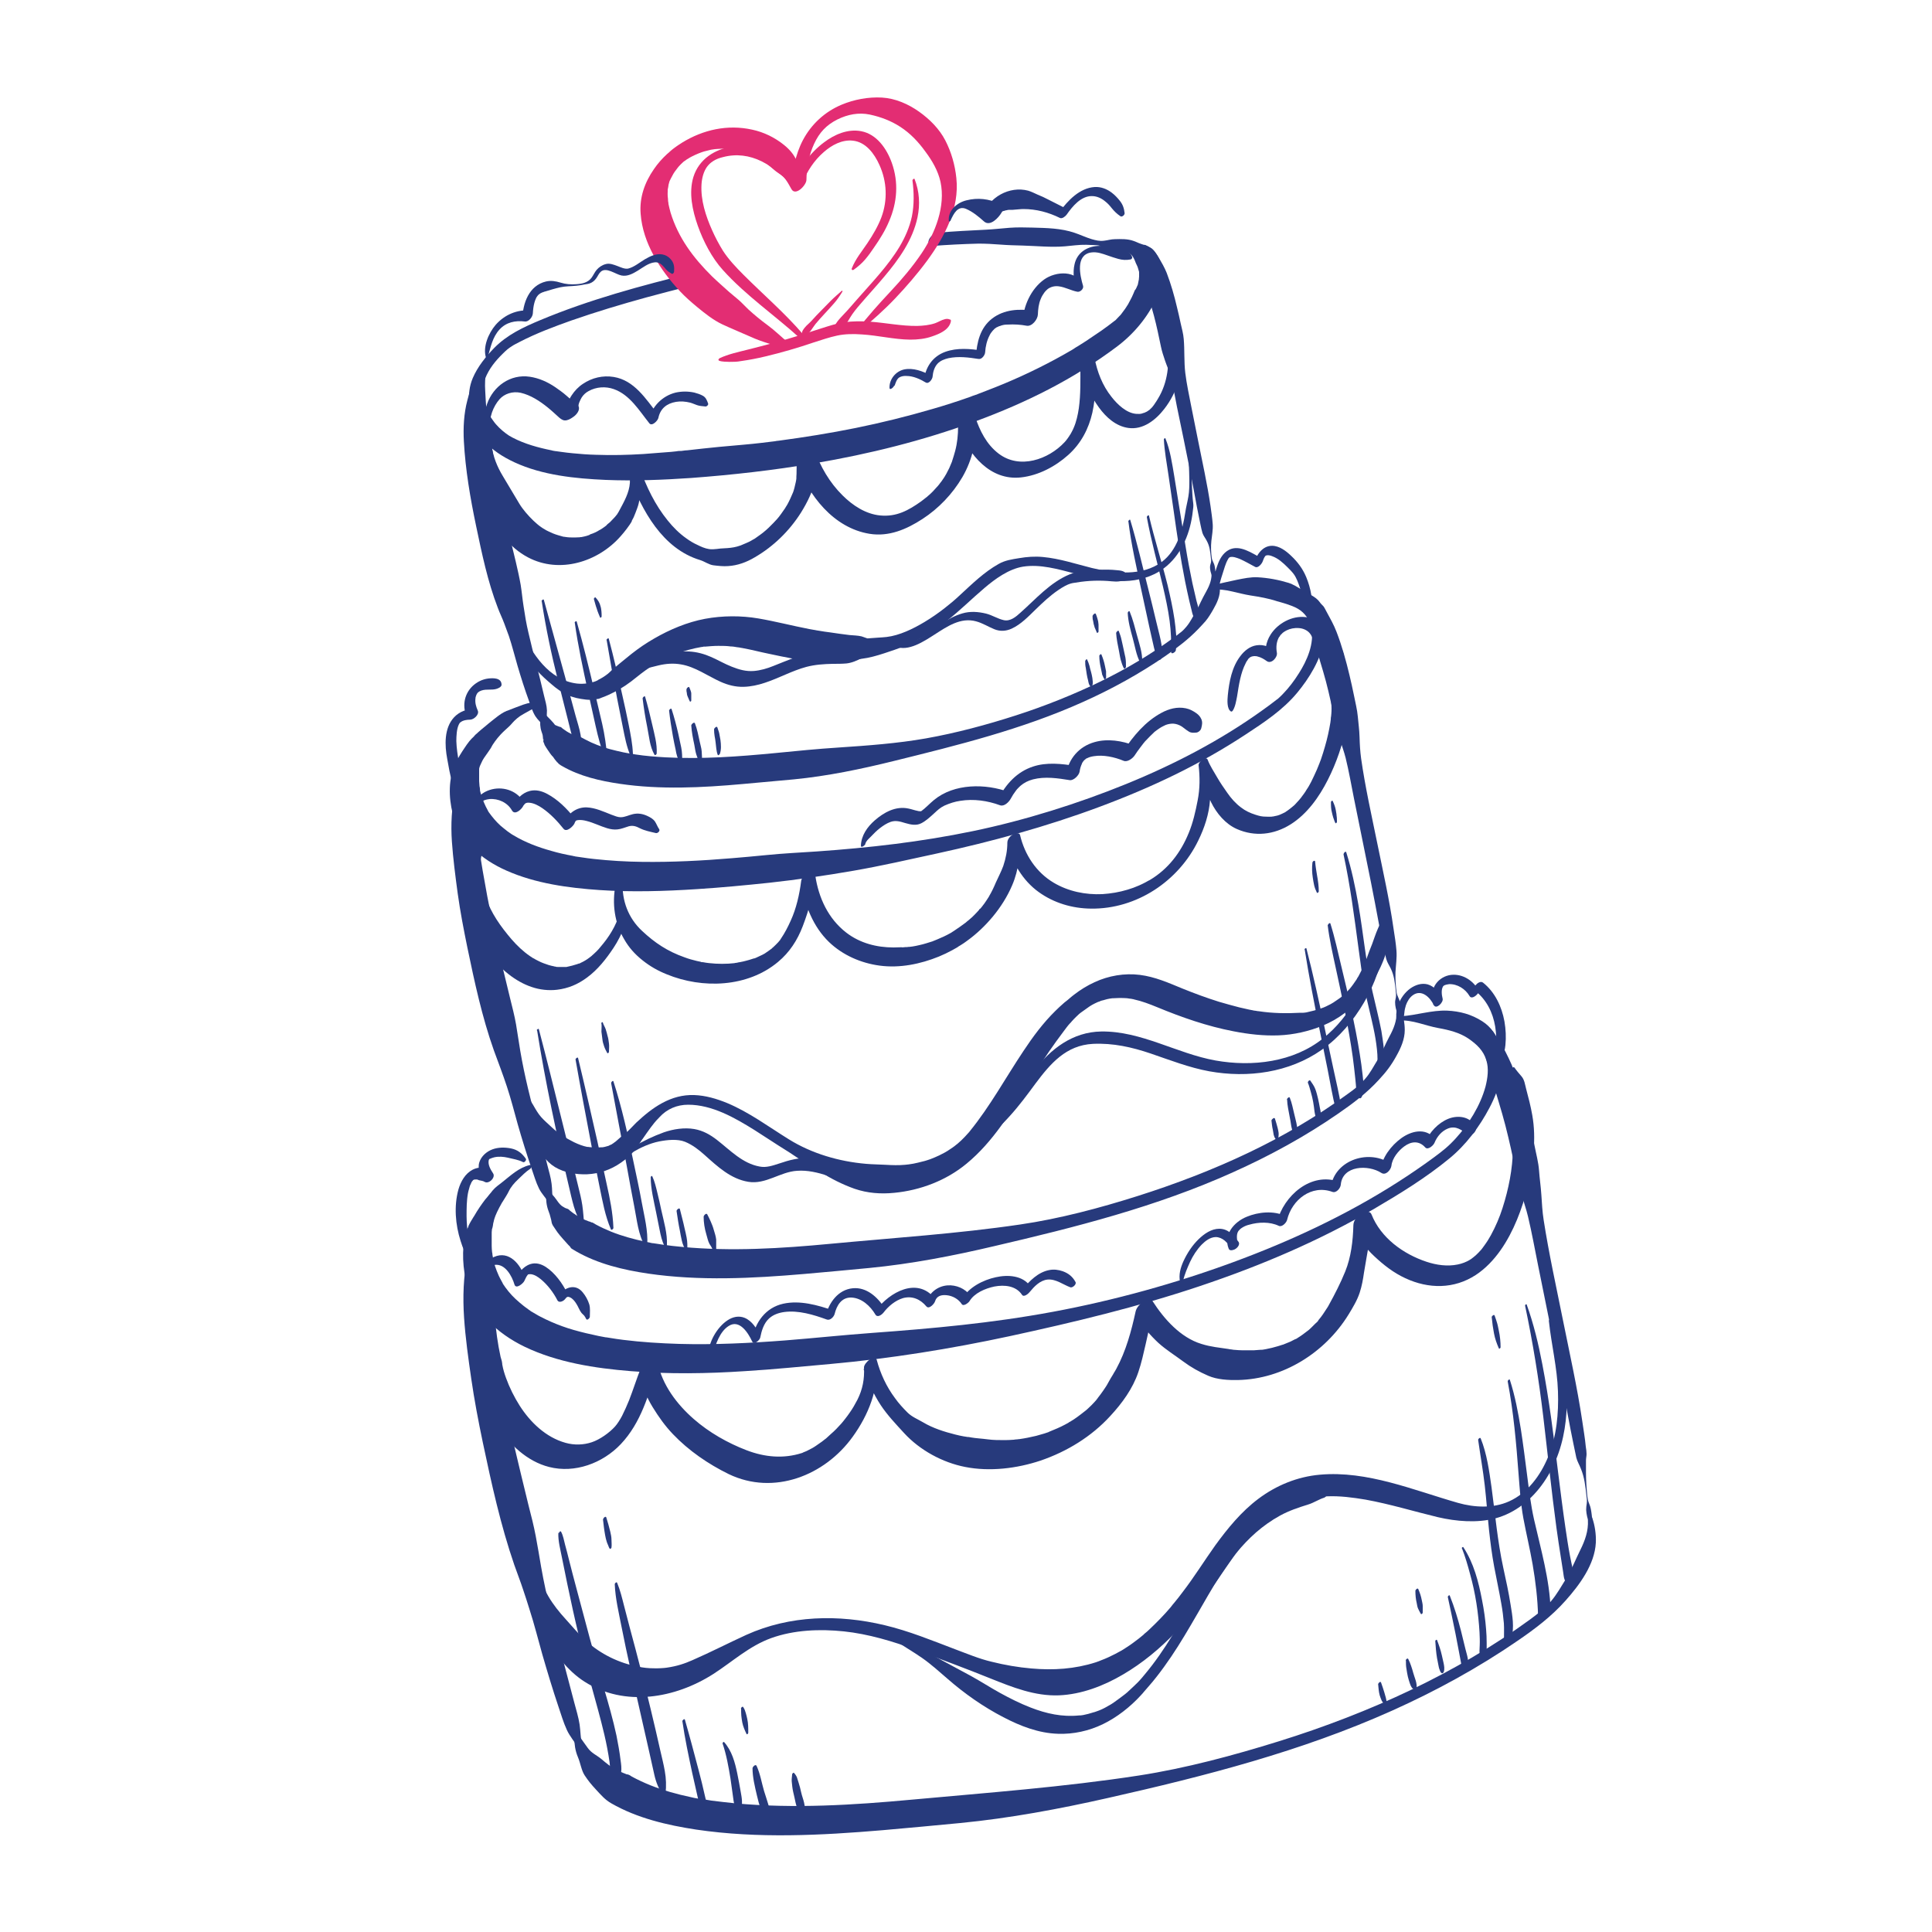 <?xml version="1.0" encoding="UTF-8"?>
<svg id="ICONS" xmlns="http://www.w3.org/2000/svg" viewBox="0 0 100 100">
  <defs>
    <style>
      .cls-1 {
        fill: #273a7c;
      }

      .cls-1, .cls-2 {
        stroke-width: 0px;
      }

      .cls-2 {
        fill: #e32d73;
      }
    </style>
  </defs>
  <path class="cls-1" d="m27.43,60.3c-.59.14-1,.55-1.46.91-.18.14-.32.23-.48.42.04-.05-.04.04-.03.04-.05.06-.1.12-.15.18-.06.08-.12.15-.19.23.08-.11-.12.16-.15.2-.05.07-.1.14-.14.2-.05.08-.1.15-.15.23-.03.05-.23.39-.14.23-.1.17-.21.33-.29.51-.06.14.02,0,.03-.02-.07.14-.14.23-.18.38-.02.07-.04.14-.05.21-.05.27-.07.56-.08.83-.01.46.04.92.13,1.37.35,1.63,1.61,2.79,3.06,3.49,1.69.81,3.63,1.11,5.49,1.26,1.97.16,3.95.13,5.91,0,1.48-.09,2.95-.24,4.42-.37,3.1-.28,6.21-.78,9.28-1.44,3.32-.72,6.62-1.51,9.84-2.59s6.18-2.35,9.04-4.01c1.33-.78,2.68-1.61,3.87-2.59.87-.71,1.57-1.65,2.09-2.64s.84-2.11.54-3.19c-.14-.52-.46-.99-.92-1.28-.56-.36-1.16-.52-1.82-.55-.8-.03-1.58.24-2.37.29-.1,0-.24.23-.11.22.7-.04,1.35.27,2.02.39.56.1,1.13.24,1.6.57.41.29.74.6.89,1.09.14.44.07.93-.04,1.37-.27.99-.87,1.95-1.54,2.68-.38.42-.69.66-1.15,1-.61.45-1.23.87-1.87,1.28-2.66,1.7-5.54,3.04-8.5,4.13s-6.16,1.98-9.34,2.57-6.21.86-9.33,1.09c-1.51.11-3.01.27-4.52.39-1.83.14-3.66.23-5.49.18-.97-.03-1.94-.09-2.9-.21-.23-.03-.45-.06-.68-.1-.06-.01-.13-.02-.19-.03-.12-.02.09.02-.03,0-.12-.02-.25-.05-.37-.07-.43-.09-.86-.19-1.28-.31s-.8-.26-1.19-.43c-.18-.08-.37-.17-.54-.26-.08-.04-.17-.09-.25-.14-.04-.02-.08-.05-.12-.07-.02-.01-.16-.1-.09-.05s-.05-.03-.07-.05c-.04-.03-.08-.05-.11-.08-.08-.06-.16-.11-.23-.17-.14-.11-.28-.23-.42-.36-.26-.24-.48-.52-.67-.81.09.14.01.02,0-.02-.02-.04-.04-.07-.06-.11-.04-.08-.09-.16-.13-.25-.08-.17-.14-.34-.2-.51-.03-.09-.05-.17-.07-.26-.01-.04-.02-.09-.03-.14,0-.03-.03-.19-.02-.1s0-.05-.01-.08c0-.05-.01-.1-.02-.14-.01-.11-.02-.21-.02-.32,0-.22,0-.43,0-.65,0-.05,0-.11.01-.16,0-.02,0-.05,0-.07.01-.09-.04.11,0,.03.02-.05.04-.13.05-.19,0,.01.04-.28.02-.14-.02.1.01-.05.02-.07.01-.06.03-.13.05-.19,0-.03.02-.06.03-.08,0,.03-.05.11,0-.01.06-.15.13-.3.21-.45.03-.06,0-.02,0,0,.04-.07.08-.14.11-.2.04-.07.01-.03.06-.1.11-.18.25-.39.32-.54.12-.25.29-.44.49-.63s.39-.39.62-.54c.06-.04.14-.23,0-.19h0Z"/>
  <path class="cls-1" d="m29.72,89.92c.01.36.05.69.19,1.02s.18.69.35.95c.2.3.34.47.59.74s.47.53.79.71c1.34.77,2.89,1.13,4.4,1.36,3.19.47,6.45.3,9.65.03,1.34-.12,2.68-.24,4.01-.37,2.57-.25,5.14-.73,7.66-1.3,5.01-1.13,10-2.41,14.7-4.52,2.25-1.01,4.43-2.2,6.47-3.6.91-.62,1.77-1.27,2.5-2.09s1.51-1.87,1.57-3c.02-.43-.05-.9-.19-1.3-.04-.12-.22.05-.22.13.03.56-.15,1.06-.4,1.56s-.43.98-.71,1.44c-.26.41-.49.84-.81,1.21s-.68.64-1.07.93c-1.93,1.41-4,2.61-6.15,3.64s-4.51,1.94-6.86,2.67-4.79,1.39-7.24,1.77c-3.9.6-7.84.89-11.76,1.25-3.03.28-6.09.47-9.13.19-.41-.04-.82-.09-1.23-.14-.18-.03-.36-.06-.54-.09s.12.02-.06,0c-.04,0-.09-.02-.13-.02-.11-.02-.23-.04-.34-.07-.72-.15-1.43-.35-2.11-.62-.32-.13-.64-.28-.94-.44-.06-.04-.13-.09-.2-.11l-.15-.03c.07,0,.08,0,.04,0-.04-.01-.07-.03-.11-.04-.15-.06-.3-.13-.45-.21-.24-.13-.44-.29-.71-.52-.25-.21-.51-.3-.71-.58-.16-.23-.33-.45-.49-.69-.06-.09-.21.09-.21.15h0Z"/>
  <path class="cls-1" d="m25.33,62.07c-.24.48-.51.94-.7,1.44s-.32,1-.43,1.52c-.22,1.03-.25,2.12-.18,3.17s.22,2.11.37,3.15c.16,1.11.37,2.21.6,3.31.45,2.13.92,4.28,1.63,6.34.15.43.32.86.46,1.29.11.33.22.66.32.99.25.77.45,1.57.67,2.35.26.9.53,1.8.83,2.69.14.41.26.83.44,1.22.15.33.4.61.58.92.06.11.22-.06.2-.14-.07-.35-.07-.71-.12-1.06-.06-.39-.18-.77-.28-1.15-.22-.81-.42-1.62-.64-2.43-.4-1.52-.8-3.03-1.07-4.57-.09-.53-.18-1.07-.28-1.6s-.24-1.08-.38-1.62c-.26-1.07-.52-2.13-.77-3.2-.47-2.06-.85-4.18-1.17-6.24-.17-1.08-.31-2.18-.32-3.27,0-.51-.01-1.02.04-1.53s.08-1.08.28-1.58c.03-.08-.07-.05-.09,0h0Z"/>
  <path class="cls-1" d="m76.63,53.28c.01.21,0,.45.06.65.07.23.1.47.18.7.13.4.24.79.35,1.2.22.81.49,1.61.7,2.43s.38,1.6.54,2.41c.08.4.19.78.3,1.17s.24.75.33,1.13c.2.84.35,1.68.52,2.52s.35,1.75.53,2.62c.35,1.73.7,3.46,1.02,5.19.09.48.18.95.28,1.43.05.24.1.48.15.72.05.2.17.39.24.58.18.44.23.89.28,1.36.02.14.04.28.02.43-.02.12-.03.21-.03.33.01.23.07.45.14.67.03.09.18-.04.18-.1-.02-.21-.04-.42-.08-.62-.02-.09-.04-.17-.08-.26-.06-.13-.08-.25-.1-.39-.04-.42-.07-.82-.07-1.24,0-.21,0-.41,0-.62,0-.11.03-.22.03-.33,0-.12-.02-.26-.04-.38-.04-.44-.12-.88-.18-1.31-.26-1.75-.65-3.49-1-5.23s-.73-3.45-1-5.19c-.07-.44-.09-.87-.12-1.31s-.09-.84-.12-1.26-.15-.85-.23-1.27-.18-.83-.28-1.24c-.21-.89-.47-1.77-.78-2.64-.16-.44-.38-.86-.59-1.27-.06-.11-.11-.22-.18-.32-.06-.09-.15-.17-.21-.27s-.1-.17-.19-.25c-.1-.08-.19-.16-.29-.24-.12-.09-.31.09-.3.22h0Z"/>
  <path class="cls-1" d="m27.92,36.34c-.29,0-.55.03-.83.13s-.56.21-.84.32l.23-.06c-.36.04-.69.32-.97.54-.15.12-.3.24-.45.37-.03.02-.11.1.02-.02,0,0-.24.21-.12.1s-.09.08-.15.13c-.04.03-.07.06-.11.1-.05.04-.11.09-.15.14-.09.11.28-.23-.01.02-.09.08-.17.16-.25.26-.09.11-.17.23-.25.35-.17.25-.33.51-.46.78-.38.8-.36,1.76-.15,2.61.35,1.41,1.49,2.38,2.78,2.95,1.51.67,3.21.9,4.84,1.01s3.36.06,5.04-.05c1.25-.08,2.5-.2,3.74-.33,1.45-.16,2.9-.37,4.34-.62s2.88-.58,4.31-.89c2.85-.62,5.67-1.39,8.41-2.41s5.22-2.2,7.58-3.75c.96-.63,1.93-1.27,2.67-2.16.63-.76,1.19-1.68,1.39-2.66s-.03-1.86-.82-2.46c-.19-.14-.37-.25-.57-.36-.06-.04-.12-.07-.18-.1.06.03-.09-.04-.12-.06-.05-.02-.1-.03-.14-.05-.52-.16-1.06-.26-1.6-.29-.36-.02-.73.06-1.08.13-.4.08-.81.18-1.21.27-.07.02-.22.22-.08.22.37,0,.71.03,1.07.12.31.07.61.15.92.2.46.07.93.15,1.38.3.2.06.27.07.48.14s.41.14.6.25c.36.21.6.56.69.97.18.82-.23,1.73-.64,2.37-.25.4-.52.75-.8,1.04-.07.07-.13.14-.2.2-.03.03-.07.06-.1.09,0,0-.07.06-.03.02s-.04.03-.04.03c-.23.18-.46.35-.7.52-2.18,1.57-4.59,2.82-7.07,3.83s-5.24,1.88-7.94,2.44-5.37.86-8.06,1.05c-.88.06-1.76.1-2.64.19-.59.06-1.17.11-1.76.16-1.55.13-3.1.21-4.65.19-.84-.01-1.67-.06-2.5-.15-.2-.02-.41-.05-.61-.08-.09-.01-.19-.03-.28-.04-.05,0-.09-.02-.14-.02-.08-.01.12.02.04,0-.03,0-.07-.01-.1-.02-.38-.07-.75-.15-1.12-.26-.68-.19-1.35-.44-1.96-.81-.02-.01-.14-.08-.05-.03.08.05-.03-.02-.05-.03-.07-.05-.13-.09-.2-.14-.13-.1-.25-.2-.37-.3-.23-.21-.42-.44-.6-.69-.08-.12.04.07,0,0-.02-.03-.04-.06-.05-.09-.04-.07-.07-.14-.11-.21-.07-.14-.13-.29-.18-.44-.04-.13-.13-.34-.12-.48,0,.08.02.11,0,0,0-.04-.01-.08-.02-.12,0-.09-.02-.18-.02-.27,0-.19,0-.37,0-.56,0-.05,0-.09.01-.14,0-.02.01-.06,0-.08,0,0-.03.14,0,.09.02-.03.02-.08.03-.11.05-.18-.05.12,0,.02s.08-.19.13-.28c.02-.05.06-.09.08-.14,0,.01-.12.19-.04.07.02-.03.04-.06.05-.08.07-.1.14-.2.21-.3.08-.11.14-.21.21-.32,0,0-.1.15-.05.07.02-.04.05-.08.07-.12.07-.11.15-.22.23-.32s0,0-.01.01c.02-.02.04-.05.06-.07.05-.05.09-.11.14-.16.3-.32.53-.44.74-.79l-.17.23c.18-.2.36-.36.6-.49.25-.14.5-.29.77-.4.06-.02.19-.21.05-.21h0Z"/>
  <path class="cls-1" d="m28.26,61.8c0,.31.02.59.13.88.05.13.08.22.11.35.02.07.04.15.05.22,0,.05.06.18.08.2.06.1.2.29.23.34.05.07.19.24.29.35.09.1.18.2.27.3.02.03.18.17.06.05l.08.12c.05.03.1.07.16.1.03.02.07.04.1.06,1.13.65,2.44.96,3.72,1.15,2.67.39,5.41.25,8.09.02,1.12-.1,2.25-.2,3.37-.31,2.17-.21,4.34-.63,6.46-1.13,4.21-.98,8.4-2.04,12.35-3.82,1.9-.85,3.73-1.85,5.44-3.03.77-.53,1.49-1.07,2.12-1.76.37-.4.63-.73.91-1.24.23-.41.43-.86.43-1.34,0-.35-.08-.75-.2-1.08-.04-.12-.22.06-.22.13.01.48-.15.88-.38,1.3-.21.38-.39.86-.6,1.19-.22.35-.39.7-.66,1-.28.33-.53.51-.89.77-1.61,1.18-3.35,2.19-5.15,3.05s-3.78,1.62-5.74,2.24-4.02,1.17-6.07,1.47c-3.26.48-6.55.69-9.83,1-2.54.24-5.11.4-7.66.16-.34-.03-.69-.07-1.03-.12-.15-.02-.3-.05-.46-.07s.13.03-.02,0c-.04,0-.07-.01-.11-.02-.1-.02-.19-.04-.29-.06-.6-.13-1.2-.29-1.77-.52-.27-.11-.53-.23-.79-.37-.05-.03-.11-.07-.17-.1l-.15-.03c.08.02.1.02.05,0-.02-.02-.07-.02-.09-.03-.13-.05-.26-.1-.38-.16-.06-.03-.12-.07-.17-.1-.02-.01-.09-.06-.01,0-.05-.03-.1-.07-.15-.1.08.05-.06-.05-.09-.06-.06-.04-.11-.09-.17-.13-.05-.04-.07-.08-.13-.1,0,0-.16-.06-.07-.02-.05-.02-.1-.05-.15-.08-.13-.07-.18-.14-.27-.25-.07-.09-.13-.19-.2-.27-.08-.09-.16-.18-.23-.28-.07-.09-.21.09-.21.15h0Z"/>
  <path class="cls-1" d="m24.58,38.43c-.21.4-.45.79-.62,1.21s-.29.84-.39,1.28c-.2.86-.24,1.77-.18,2.64s.18,1.79.3,2.68c.13.94.31,1.87.5,2.8.37,1.78.76,3.6,1.37,5.32.23.63.47,1.25.68,1.89s.38,1.3.56,1.95c.22.77.46,1.54.72,2.3.12.34.22.7.38,1.02.14.28.36.49.52.75.06.09.22-.04.2-.12-.05-.29-.03-.59-.07-.88-.04-.33-.14-.65-.22-.97-.17-.68-.35-1.37-.52-2.05-.33-1.27-.66-2.55-.88-3.85-.08-.46-.14-.92-.22-1.38s-.2-.91-.31-1.36c-.21-.88-.43-1.76-.64-2.65-.39-1.73-.72-3.52-.99-5.25-.14-.89-.27-1.81-.29-2.71-.01-.43-.03-.86,0-1.29s.03-.9.19-1.31c.03-.08-.07-.05-.09,0h0Z"/>
  <path class="cls-1" d="m67.61,31.06c0,.18-.02.38.02.55.02.09.05.16.06.25.02.13.03.23.07.35.11.34.2.69.29,1.03.17.68.4,1.35.58,2.03s.32,1.36.46,2.04c.07.33.16.64.26.96s.22.64.3.96c.17.69.29,1.39.43,2.09s.29,1.45.44,2.17c.3,1.45.59,2.91.86,4.37.07.4.16.8.24,1.2.04.19.08.38.13.57s.16.34.24.51c.17.36.21.72.25,1.12.01.12.03.24.01.36-.01.09-.04.16-.04.25,0,.21.05.4.12.59.03.09.18-.04.18-.1-.01-.16-.02-.32-.05-.48-.03-.18-.14-.32-.17-.5-.05-.35-.07-.71-.06-1.06.02-.37.08-.75.05-1.12s-.09-.75-.15-1.13c-.21-1.48-.54-2.94-.84-4.41s-.63-2.93-.84-4.41c-.05-.37-.07-.73-.08-1.1s-.06-.71-.09-1.06-.13-.74-.2-1.1-.15-.69-.23-1.04c-.18-.76-.39-1.51-.67-2.24-.14-.37-.34-.72-.53-1.07-.05-.09-.09-.18-.15-.26-.06-.07-.13-.12-.18-.2-.12-.17-.27-.27-.44-.37-.11-.07-.27.14-.27.23h0Z"/>
  <path class="cls-1" d="m48.26,12.73c.8-.06,1.59-.1,2.39-.12.38,0,.75.02,1.13.05s.76.04,1.15.05c.73.02,1.47.1,2.19.04.36-.03.74-.09,1.1-.08.17,0,.33.02.5.02.19,0,.38.09.56.14.29.08.61.04.9.14.24.08.41.2.52.43.07.14.07.19.13.3.03.05.08.18.1.27,0,.02.01.05.02.07,0,0-.01-.07,0-.02s.01.1.01.15,0,.1,0,.15c0,.04-.03.22,0,.08-.02.1-.04.2-.06.3-.04.16.05-.11-.01.04-.03.06-.05.12-.08.18-.04.09-.14.18,0,0-.07.08-.11.19-.15.29-.05.11-.1.23-.16.33-.03.05-.05.1-.08.15-.01.03-.03.05-.04.08,0,.01.11-.17.06-.1-.07.1-.13.21-.2.31-.07.09-.13.18-.2.27-.03.04-.06.07-.09.11-.07.08.15-.17.08-.09-.02.02-.04.05-.07.07-.07.07-.14.15-.21.22-.03.03-.06.06-.09.08-.17.15.14-.11.04-.04-.23.18-.46.35-.7.52-.26.18-.53.36-.8.54-.14.09-.27.17-.41.26-.07.04-.14.08-.21.13-.04.02-.14.08.04-.02-.04.02-.07.04-.1.06-1.14.67-2.33,1.26-3.55,1.77-.31.13-.62.25-.93.37-.15.06-.29.11-.44.17-.14.05-.01,0,.01,0-.04.02-.08.03-.12.04-.09.03-.18.06-.27.1-.65.23-1.3.44-1.96.63-1.3.38-2.63.71-3.96.98s-2.65.48-3.99.66c-.03,0-.27.03-.13.02-.08.01-.16.02-.25.03-.16.02-.33.04-.49.06-.33.04-.65.07-.98.1-.41.04-.82.07-1.23.11-.56.05-1.12.12-1.68.18-.04,0-.08,0-.13.01-.06,0-.37.06-.2.02.12-.03,0,0-.04,0-.06,0-.11.01-.17.02-.18.02-.36.04-.55.05-.39.03-.77.06-1.16.09-.82.05-1.63.07-2.45.04-.41-.01-.81-.04-1.21-.08-.2-.02-.39-.04-.59-.07-.1-.01-.19-.03-.29-.04-.02,0-.05,0-.07-.01.02,0,.09.02,0,0-.05,0-.09-.02-.14-.03-.69-.14-1.39-.33-2.02-.66-.17-.09-.2-.11-.35-.22-.12-.09-.24-.19-.35-.3s-.21-.22-.3-.35c-.1-.13-.12-.17-.21-.33-.07-.14-.12-.28-.17-.42-.02-.07-.04-.14-.06-.21-.03-.11-.03-.11-.04-.2-.02-.17-.03-.35-.02-.52,0-.2.02-.35.08-.5.19-.5.54-.93.91-1.29.18-.18.29-.28.52-.42.1-.06-.03.02.03-.02.04-.02.07-.04.11-.06.08-.04.15-.08.23-.12.85-.44,1.76-.78,2.66-1.1,1.29-.45,2.59-.84,3.9-1.2.75-.2,1.49-.4,2.25-.58.2-.05.39-.24.43-.43.04-.18-.08-.3-.26-.26-2.69.66-5.4,1.39-7.95,2.46-.86.36-1.69.75-2.35,1.42-.44.45-.87.98-1.12,1.57-.18.42-.22.86-.19,1.31.05.69.27,1.33.72,1.87s1.03.9,1.63,1.18c1.45.67,3.14.84,4.72.91,1.47.06,2.95,0,4.42-.1,2.14-.16,4.28-.4,6.39-.76,2.82-.48,5.61-1.17,8.3-2.16s5.11-2.2,7.34-3.87c.88-.66,1.61-1.53,2.07-2.54.08-.18.21-.41.19-.6.01.12-.02.13,0,.06,0-.03,0-.05.01-.08.02-.1.03-.21.04-.31,0-.05,0-.1,0-.15,0,.19,0-.08,0-.15,0-.1,0-.21-.02-.31-.03-.23-.08-.44-.19-.64-.06-.1-.12-.21-.2-.29-.08-.1-.21-.15-.32-.2-.11-.05-.22-.08-.33-.12-.13-.04-.25-.11-.38-.15-.3-.11-.65-.1-.97-.09-.19,0-.37.06-.56.08-.23.03-.41-.02-.63-.08-.3-.09-.59-.23-.89-.33-.7-.24-1.46-.25-2.19-.27-.39-.01-.78-.02-1.18.01s-.82.08-1.23.1c-.81.04-1.63.08-2.44.15-.21.02-.4.17-.49.35-.06.13-.07.38.14.36h0Z"/>
  <path class="cls-1" d="m27.97,37.17c-.02.25-.02.46.06.7.04.11.06.16.07.28,0,.05.01.11.02.16v-.03c.02-.06.02-.03,0,.09,0,.03.11.25.05.16.07.11.13.22.21.33-.08-.12.07.1.09.13.04.05.07.1.11.14.02.02.08.08,0-.02-.02-.03.07.1.09.13.03.04.06.09.1.13.02.03.14.19.04.03.08.13.17.19.3.26.9.52,1.95.76,2.97.91,2.1.31,4.26.2,6.37.01.88-.08,1.76-.16,2.64-.24,1.74-.17,3.47-.53,5.17-.95,3.32-.82,6.64-1.64,9.78-3.05,1.5-.67,2.95-1.47,4.3-2.4.6-.42,1.17-.85,1.68-1.38.12-.13.25-.26.37-.4.16-.19.29-.41.41-.62.19-.33.37-.71.34-1.1-.02-.28-.11-.58-.21-.84-.05-.12-.22.06-.22.13,0,.35-.15.66-.3.93-.1.17-.18.34-.27.52-.04.08-.08.17-.12.25-.02.03-.04.07-.05.1,0,0-.09.15-.04.07-.2.33-.3.57-.54.86.02-.03-.08.09-.1.11-.05.05-.1.1-.15.14-.07.06-.02.02,0,0-.03.02-.05.04-.08.06-.08.07-.17.13-.25.19-1.22.9-2.52,1.67-3.88,2.33s-2.86,1.26-4.35,1.74-3.08.91-4.66,1.19c-1.48.26-3,.37-4.49.47-1.11.07-2.21.18-3.32.29-1.88.18-3.77.32-5.65.22-.53-.03-1.05-.07-1.57-.15-.12-.02-.24-.04-.36-.06-.17-.03.09.02-.06-.01-.07-.01-.14-.03-.21-.04-.24-.05-.48-.11-.71-.17-.43-.12-.86-.28-1.25-.49-.04-.02-.09-.05-.13-.07-.02-.01-.04-.02-.06-.03l-.03-.02c-.18-.03-.21-.04-.07-.01-.08.01-.24-.07-.31-.1-.09-.04-.17-.08-.26-.13-.02-.01-.09-.05,0,0-.04-.02-.08-.05-.12-.07.09.06-.04-.03-.07-.05-.04-.03-.08-.06-.13-.09-.03-.03-.06-.06-.1-.08l-.1-.02s.05.01.02,0c-.09-.03-.18-.07-.26-.11l.09.09c-.14-.23-.35-.4-.53-.6-.08-.08-.21.08-.21.15h0Z"/>
  <path class="cls-1" d="m25.08,18.73c-.17.32-.39.62-.54.95s-.26.69-.35,1.04c-.18.68-.22,1.42-.18,2.13.08,1.46.33,2.93.63,4.36s.6,2.89,1.13,4.26c.1.27.23.53.33.8.08.22.16.43.24.65.17.51.3,1.04.45,1.55.18.61.37,1.21.59,1.81.09.26.18.55.33.79.12.19.29.32.41.5.05.08.2-.08.19-.14-.03-.22,0-.43,0-.66-.01-.26-.09-.51-.15-.76-.13-.55-.26-1.1-.41-1.65s-.27-1.08-.4-1.62c-.11-.46-.18-.89-.25-1.36-.06-.37-.09-.74-.15-1.11-.07-.4-.16-.79-.25-1.18-.17-.7-.34-1.4-.5-2.11-.31-1.36-.57-2.77-.79-4.12-.12-.71-.23-1.44-.27-2.16-.01-.33-.05-.65-.03-.98s-.02-.68.09-1c.03-.07-.08-.02-.1.01h0Z"/>
  <path class="cls-1" d="m59,12.93c-.04.32-.02.64.06.96.07.29.15.58.22.87.13.53.31,1.06.45,1.59s.25,1.06.36,1.59c.05.25.13.48.21.72s.2.5.27.75c.15.54.24,1.1.35,1.65s.23,1.13.35,1.69c.24,1.16.47,2.32.68,3.48.06.32.13.63.19.94.03.14.06.29.1.42.05.15.15.26.22.4.15.27.18.55.21.85,0,.06.02.12.02.18,0,.12-.06.21-.06.33,0,.16.04.3.1.45.03.09.18-.04.18-.1,0-.14-.01-.27-.04-.4-.03-.16-.13-.27-.15-.43-.04-.29-.05-.58-.02-.87s.09-.58.07-.87-.07-.61-.11-.91c-.17-1.17-.43-2.32-.66-3.48-.11-.57-.23-1.13-.34-1.7s-.24-1.16-.31-1.74-.03-1.17-.08-1.75c-.02-.27-.1-.55-.16-.82s-.12-.56-.19-.83c-.14-.6-.31-1.19-.53-1.77-.11-.28-.27-.55-.42-.81-.17-.29-.38-.51-.69-.64-.13-.05-.26.13-.27.23h0Z"/>
  <path class="cls-1" d="m25.06,68.42c-.05.76-.12,1.51-.17,2.27-.03.45,0,.86.12,1.38.14.62.38,1.18.73,1.72.62.97,1.54,1.85,2.68,2.14,1.33.34,2.77-.19,3.71-1.18,1.05-1.11,1.45-2.57,1.88-3.99l-.94.45c.19.57.39,1.1.71,1.62s.64.97,1.05,1.4c.82.86,1.83,1.55,2.89,2.07,2.33,1.12,4.97.08,6.42-1.94.8-1.11,1.37-2.49,1.22-3.88l-.66.39c.22.65.51,1.28.88,1.85.35.53.79.99,1.22,1.46.81.88,1.98,1.52,3.16,1.75,1.27.25,2.67.08,3.9-.33,1.37-.47,2.63-1.24,3.61-2.31.61-.66,1.16-1.41,1.45-2.27.16-.47.27-.97.38-1.45.14-.63.28-1.26.42-1.89l-.87.52c.32.48.69.92,1.11,1.31.4.36.84.63,1.27.95s.83.54,1.31.75c.46.2,1.04.23,1.54.22,2.33-.05,4.5-1.41,5.72-3.39.22-.36.45-.74.58-1.14.11-.34.17-.68.22-1.03.15-.97.38-1.92.4-2.91l-.95.56c.24.57.63,1.08,1.08,1.5.48.45,1,.86,1.61,1.14,1.2.56,2.52.57,3.65-.17,1-.66,1.68-1.77,2.13-2.86s.75-2.33.86-3.55c.05-.63.04-1.24-.07-1.86-.08-.46-.2-.92-.32-1.37-.06-.22-.08-.45-.23-.63-.13-.15-.26-.3-.37-.46-.05-.07-.17.05-.19.09-.14.37-.35.81-.33,1.21s.13.83.23,1.22c.13.56.22,1.12.21,1.7-.02,1.03-.22,2.05-.54,3.05-.15.47-.35.94-.6,1.4-.1.18-.19.33-.35.55-.04.05-.07.1-.11.15-.01.02-.14.17-.04.05-.09.1-.18.2-.28.29,0,0-.14.12-.06.05s-.06.05-.06.05c-.04.03-.09.07-.13.1-.02.01-.17.1-.04.03-.23.13-.41.2-.65.25-.53.11-1.1.03-1.61-.14-1.21-.4-2.37-1.24-2.85-2.45-.09-.22-.38-.15-.53-.05-.21.13-.41.36-.41.62-.02.79-.12,1.64-.42,2.38-.24.59-.53,1.16-.84,1.72-.03.05-.05.1-.08.14-.11.19.1-.15-.02.03-.07.11-.14.21-.21.32s-.15.2-.23.3l-.04.05c-.07.08-.05.06.04-.04,0,.03-.14.16-.17.18-.07.07-.14.14-.21.21-.04.04-.09.08-.13.12-.16.15.17-.13,0,0-.2.16-.41.31-.62.44-.14.09.04-.02.04-.03-.01.03-.12.07-.15.08-.1.05-.2.11-.31.15s-.21.09-.32.13c-.18.07.16-.05-.02,0-.07.02-.14.05-.22.07-.2.06-.4.11-.61.15-.06.01-.11.02-.17.03-.03,0-.21.02-.05,0-.13.01-.26.02-.4.03-.21,0-.42,0-.63,0-.12,0-.23-.01-.35-.02-.06,0-.12-.01-.17-.02-.02,0-.24-.03-.13-.02-.52-.08-.94-.11-1.45-.27-1.08-.33-1.93-1.29-2.52-2.21-.09-.15-.38-.03-.48.03-.18.11-.35.29-.4.5-.22,1.01-.5,2.05-1,2.97-.02.03-.14.25-.09.16s-.08.12-.09.15c-.07.11-.13.21-.19.32-.03.06-.19.33-.06.12-.16.26-.34.52-.53.76-.02.02-.06.06-.07.09,0-.01.15-.17.05-.05-.05.06-.1.11-.15.17-.1.11-.21.22-.32.32-.05.05-.11.1-.17.15-.12.11.04-.04.06-.05-.03.02-.06.05-.09.07-.12.1-.25.19-.38.29-.11.08-.23.16-.35.23,0,0-.09.05-.09.06,0-.04.16-.09.05-.03-.08.04-.16.09-.24.13-.26.14-.53.25-.8.36-.04.02-.14.05.04-.01-.03.01-.07.02-.1.04-.07.02-.14.05-.21.07-.14.04-.28.08-.42.12-.29.07-.59.13-.88.17-.1.01.12-.01.02,0-.04,0-.07,0-.11.01-.06,0-.13.01-.19.02-.15.01-.31.02-.46.02-.3,0-.6,0-.89-.04s-.58-.05-.87-.1c.13.02-.11-.02-.11-.02-.04,0-.07,0-.11-.01s-.2-.03-.13-.02c-.16-.03-.31-.06-.46-.1-.56-.14-1.16-.33-1.66-.63-.27-.16-.58-.28-.81-.51s-.46-.48-.65-.75c-.44-.59-.75-1.26-.94-1.97-.09-.35-.67.16-.66.39.03.6-.07,1.13-.34,1.67-.12.23-.25.46-.4.67-.07.1-.14.2-.22.3-.09.12-.16.2-.21.26-.17.19-.35.38-.55.55-.08.08-.17.15-.25.23-.11.1.16-.12-.03.02-.06.05-.12.09-.18.14-.1.07-.2.14-.3.21-.04.03-.08.05-.12.08.15-.09-.06.03-.07.04-.1.05-.19.1-.29.15-.05.02-.11.05-.17.07-.2.09.12-.03-.09.04-.94.3-1.91.22-2.87-.15s-1.92-.91-2.72-1.61c-.87-.76-1.63-1.76-1.87-2.92-.04-.18-.3-.16-.41-.11-.19.07-.41.25-.48.44-.21.54-.38,1.08-.59,1.62-.11.27-.23.54-.36.8-.11.21-.26.44-.37.56-.29.32-.78.67-1.2.81s-.9.16-1.36.03c-1.01-.28-1.82-1.06-2.37-1.92-.28-.44-.53-.94-.71-1.44-.08-.22-.15-.45-.19-.68,0,0-.02-.11,0-.04.02.11-.05-.26-.02-.13-.02-.08-.05-.16-.07-.24-.15-.68-.24-1.37-.3-2.07-.03-.33-.48.04-.49.24h0Z"/>
  <path class="cls-1" d="m24.89,43.7c-.3.37-.44.89-.51,1.35-.07.49-.09,1-.04,1.5.1,1.03.45,1.99,1.03,2.85.49.74,1.31,1.41,2.16,1.69.41.14.86.19,1.3.14.58-.07,1.08-.28,1.55-.63.56-.41.99-.96,1.37-1.53.23-.35.43-.72.55-1.13.08-.26.19-.69-.02-.91-.03-.03-.09.02-.1.05-.14.3-.24.61-.39.9s-.34.58-.55.84c-.09.11-.17.21-.24.29-.05.06-.18.19-.27.27-.03.03-.17.14-.06.06-.05.04-.09.07-.14.11-.09.07-.18.13-.28.19-.09.06.02-.01.03-.02-.02.01-.05.03-.07.04-.04.02-.09.05-.14.07-.04.02-.1.06-.14.06,0,0,.14-.05.04-.02-.03,0-.06.02-.08.03-.19.06-.37.11-.57.15-.09.02.12,0-.03,0-.04,0-.08,0-.12,0-.1,0-.2,0-.29,0-.05,0-.09,0-.14-.02-.02,0-.05,0-.07-.01.01,0,.11.02.02,0-.1-.02-.19-.04-.29-.07-.18-.06-.36-.12-.53-.21-.09-.04-.17-.09-.26-.14-.02,0-.13-.08-.09-.06.05.03,0,0-.01,0-.03-.02-.06-.04-.09-.06-.35-.24-.66-.54-.94-.86-.58-.68-1.05-1.34-1.35-2.19-.16-.44-.28-.9-.28-1.37,0-.22.01-.45.05-.67s.11-.45.14-.68c.01-.11-.11-.05-.15,0h0Z"/>
  <path class="cls-1" d="m31.86,45.81c-.19.96-.05,1.97.45,2.81.24.42.54.76.94,1.08s.81.55,1.26.73c1.85.76,4.18.68,5.76-.64.6-.5,1-1.12,1.28-1.85.32-.84.56-1.7.66-2.59l-.74.36c.18,1.13.61,2.25,1.44,3.05.71.68,1.65,1.09,2.62,1.22,1.04.14,2.11-.08,3.07-.47.24-.1.47-.21.69-.33.05-.03.11-.06.16-.09.07-.04.29-.16.09-.06.06-.03.11-.07.17-.1.12-.07.23-.15.34-.23.5-.36.95-.79,1.34-1.26s.75-1.03,1-1.62c.35-.81.42-1.68.42-2.55l-.66.39c.24.99.78,1.91,1.61,2.51.79.57,1.74.85,2.71.86,2.36.03,4.53-1.42,5.55-3.52.32-.65.56-1.37.61-2.1s0-1.41-.12-2.1l-.46.33c.14.29.2.64.29.95s.2.64.35.94c.28.57.74,1.12,1.33,1.38.93.41,1.92.3,2.78-.24s1.48-1.42,1.93-2.31.77-1.83.96-2.8c.12-.58.18-1.15.13-1.74-.03-.48-.1-.95-.19-1.42-.04-.23-.06-.5-.14-.72-.07-.19-.26-.37-.38-.53s-.41.13-.42.26c-.03.21-.06.42-.08.63-.03.22.03.43.07.64.07.39.13.79.18,1.18.04.35.08.73.05,1.08,0,.08-.02.16-.03.24.01-.1,0,.03,0,.06,0,.05-.02.11-.02.16-.07.42-.16.83-.28,1.24-.06.22-.13.43-.2.64,0,.02-.07.18-.03.08-.02.05-.04.11-.06.16-.04.11-.09.21-.13.32-.09.21-.19.41-.29.62-.05.1-.11.2-.16.29.07-.12-.02.04-.04.06-.03.05-.07.1-.1.16-.06.08-.11.17-.18.25-.03.04-.06.09-.1.13-.02.02-.03.04-.05.06-.07.08.06-.06,0,0-.07.08-.14.15-.21.23-.03.03-.06.06-.1.09-.02.02-.04.03-.06.05-.09.09.1-.08,0,0-.07.06-.14.11-.22.17-.04.03-.08.05-.12.08-.05.03.04-.02.04-.02-.03.02-.06.04-.09.05-.08.04-.16.08-.24.11-.06.03.08-.03.02,0-.02,0-.04.01-.07.02-.05.02-.1.03-.15.04-.05.01-.09.02-.14.03-.02,0-.05,0-.07.01.02,0,.08,0,0,0-.1,0-.19.01-.29,0-.22,0-.34-.03-.56-.1-.28-.09-.52-.2-.75-.38-.28-.21-.51-.47-.71-.76-.19-.27-.37-.53-.53-.81s-.36-.58-.48-.89c-.09-.24-.49.11-.47.28.07.61.07,1.21-.05,1.82-.11.57-.24,1.15-.46,1.68-.42,1.03-1.07,1.87-2,2.43.06-.04-.06.04-.08.04-.05.03-.11.06-.16.09-.11.06-.22.11-.33.16-.23.1-.37.15-.6.22-.43.13-.86.2-1.3.23-.88.04-1.76-.14-2.52-.59-.91-.54-1.5-1.45-1.74-2.46-.04-.17-.28-.09-.37-.04-.15.09-.29.25-.29.43,0,.41-.08.81-.21,1.2-.11.3-.26.58-.39.87-.1.24-.21.47-.34.69-.01.02-.02.05-.04.07.1-.15.02-.04,0,0-.03.05-.06.1-.09.14-.07.11-.15.22-.23.32-.03.04-.07.09-.11.13-.01.02-.06.05-.06.07,0-.05.1-.11.04-.05-.09.1-.18.2-.28.3-.08.08-.16.16-.25.23-.03.03-.06.05-.08.07-.05.05-.04,0,.05-.04-.05.02-.12.1-.16.13-.2.15-.4.29-.61.43-.05.03-.09.06-.14.09.18-.09-.01,0-.05.03-.11.06-.22.12-.33.17s-.22.1-.34.15c-.06.02-.11.05-.17.07-.02,0-.05.02-.07.03-.11.04.1-.03,0,0-.23.07-.46.15-.7.2-.12.03-.23.05-.35.07-.05,0-.11.02-.16.02-.03,0-.11.01,0,0-.04,0-.07,0-.11.01-.06,0-.12,0-.18.01-.01,0-.21.02-.07,0-.03,0-.06,0-.09,0-.12,0-.25.01-.37.01-.87,0-1.74-.22-2.45-.77-.93-.72-1.43-1.8-1.6-2.95-.07-.45-.7,0-.73.27-.09.7-.25,1.43-.55,2.08-.15.33-.3.62-.49.9-.03.05-.13.2-.04.07-.03.04-.08.09-.11.13-.08.08-.15.16-.24.24-.02.02-.05.04-.07.06-.06.05.02.02.04-.03-.01.03-.09.07-.11.09-.09.07-.18.13-.27.19-.02.01-.04.03-.06.04.13-.08.05-.03.02-.01-.04.02-.09.05-.13.07-.1.05-.21.1-.32.15-.05.02-.09.04-.14.05.13-.06,0,0-.05.01-.11.04-.23.07-.34.1-.1.03-.21.05-.31.07-.05,0-.1.02-.15.03-.03,0-.22.03-.1.02-.45.05-.9.05-1.35,0-.11-.01-.22-.03-.33-.05-.07-.01.09.02-.03,0-.03,0-.05,0-.08-.02-.06-.01-.13-.03-.19-.04-.21-.05-.43-.11-.64-.19-.88-.31-1.54-.75-2.2-1.37-.71-.66-1.05-1.57-1-2.53,0-.1-.1-.11-.17-.09-.09.03-.19.13-.21.23h0Z"/>
  <path class="cls-1" d="m25,23.31c-.12,2.04.36,4.5,2.33,5.54,1.63.86,3.62.24,4.79-1.09.11-.13.22-.25.32-.39.05-.07.28-.37.27-.43v-.02s0,.03-.02.05c.04-.07.08-.13.11-.2s.06-.15.09-.22c.06-.16.13-.33.17-.5.13-.58.15-1.2.03-1.78l-.53.38c.67,1.78,1.73,3.75,3.68,4.34.23.07.45.24.69.27.25.03.51.06.76.04.49-.03.95-.2,1.37-.45.97-.56,1.8-1.37,2.4-2.32.33-.53.61-1.1.75-1.72.06-.27.11-.56.09-.84-.01-.23-.08-.45-.13-.68l-.93.67c.6,1.69,1.91,3.37,3.77,3.67,1,.16,1.91-.23,2.74-.77s1.55-1.29,2.06-2.16c.54-.93.76-1.97.69-3.03l-.88.53c.54,1.34,1.63,2.69,3.23,2.51.9-.1,1.77-.56,2.44-1.16s1.06-1.36,1.25-2.19c.2-.9.18-1.84.14-2.76l-.74.44c.18.73.5,1.45.94,2.05.37.51.88.97,1.52,1.06.76.11,1.42-.41,1.86-.98.69-.88,1.01-2.03.95-3.14-.03-.6-.16-1.19-.34-1.76-.09-.29-.19-.57-.29-.85-.11-.3-.31-.5-.52-.73-.12-.13-.37.13-.36.26.02.25.02.55.09.79s.18.47.26.71c.15.45.29.92.36,1.39.14.96.04,1.95-.47,2.79-.05.08-.1.17-.16.25-.02.03-.04.06-.06.09,0,0-.1.12-.05.07-.05.06-.11.11-.17.17-.1.1.04-.03-.03.02-.04.03-.08.06-.12.08-.11.07.04-.02-.02.01-.03.01-.06.03-.09.04-.1.05.04,0-.03.01-.03,0-.06.02-.09.03-.1.03-.18.03-.32.02-.49-.04-.96-.48-1.27-.88-.47-.59-.74-1.29-.88-2.03-.04-.19-.32-.1-.41-.04-.16.1-.32.28-.32.48,0,.72.02,1.46-.08,2.18-.05.34-.13.7-.26,1-.03.07-.06.14-.1.21-.02.04-.04.08-.06.11-.04.08-.03.05-.02.03-.08.14-.23.34-.3.41-.83.89-2.32,1.42-3.41.59-.63-.48-.98-1.19-1.22-1.92-.07-.22-.36-.13-.49-.05-.19.12-.39.34-.39.57,0,.43-.04.84-.15,1.26-.05.18-.1.35-.16.53-.05.17.04-.09-.03.08-.02.04-.03.08-.05.12-.04.11-.09.21-.15.32-.04.08-.08.16-.13.24.06-.11-.03.05-.03.05-.02.03-.04.06-.06.09-.06.09-.12.18-.19.26-.02.03-.04.06-.07.09-.02.03-.05.06-.07.08q.05-.05,0,0c-.13.15-.27.3-.42.43-.03.02-.06.05-.08.07-.14.12.1-.07-.05.04-.09.07-.18.14-.27.21-.66.47-1.28.81-2.12.73-.75-.07-1.43-.52-1.95-1.04-.67-.66-1.15-1.49-1.46-2.37-.09-.25-.44-.13-.59-.02-.21.16-.4.41-.34.68.01.05,0,.03,0,0,0,.04,0,.08.01.12,0,.11.01.21,0,.32,0,.1,0,.2-.01.3,0,.03,0,.06,0,.09,0,0,0-.07,0,0,0,.06-.02.12-.03.19-.02.1-.05.2-.07.3-.01.05-.03.09-.04.14-.01.03-.02.06-.03.09.02-.05.01-.04,0,0-.09.21-.18.42-.29.62-.02.03-.1.17-.04.07-.03.04-.06.09-.08.13-.07.1-.14.2-.21.3s-.15.2-.23.29.06-.07-.03.03c-.05.05-.09.1-.14.15-.08.08-.16.16-.24.24-.04.04-.09.08-.13.12-.02.02-.04.03-.06.05-.01.01-.1.08-.03.03.06-.05-.07.05-.09.07-.04.03-.08.06-.12.09-.09.07-.19.13-.28.2-.03.02-.05.03-.08.05,0,0,.09-.05.03-.02-.05.03-.1.05-.14.08-.09.05-.19.1-.29.14-.04.02-.08.03-.12.05.14-.06-.09.04-.14.06-.02,0-.04.02-.06.02,0,0,.08-.03.03-.01-.05.02-.11.03-.16.05-.22.06-.45.08-.67.09-.25,0-.52.08-.78.04-.21-.03-.43-.13-.61-.22-.2-.09-.38-.2-.56-.33-.37-.26-.69-.58-.97-.93-.65-.8-1.11-1.75-1.45-2.73-.05-.15-.25-.07-.34,0-.13.09-.22.23-.19.39.1.53-.1,1.02-.34,1.48-.06.11-.11.21-.17.32-.03.06-.07.13-.11.19.04-.07-.11.18.02,0,.11-.16-.25.29-.13.15.07-.09-.04.04-.05.05-.08.08-.15.16-.23.24-.05.05-.17.12-.2.19l.08-.07s-.05.04-.08.06c-.03.02-.05.04-.08.06-.08.06-.16.11-.24.16-.14.09.13-.06.03-.02-.05.02-.09.05-.14.08-.07.04-.15.08-.23.11-.06.03-.18.05-.23.1.1-.09.1-.03,0,0-.03,0-.06.02-.09.03-.1.03-.2.05-.3.07-.03,0-.06,0-.09.01-.15.03.14,0-.01,0-.08,0-.16.01-.24.01-.17,0-.34,0-.5-.03-.03,0-.17-.03-.03,0-.04,0-.09-.02-.13-.03-.07-.02-.14-.04-.21-.06-.17-.05-.34-.12-.5-.2-.07-.03-.14-.07-.2-.11-.01,0-.14-.09-.04-.02-.04-.03-.08-.05-.12-.08-.15-.1-.28-.22-.41-.34-.27-.26-.55-.58-.73-.88-.29-.48-.57-.96-.86-1.44s-.5-1-.57-1.56c-.04-.28-.41.03-.42.2h0Z"/>
  <path class="cls-1" d="m26.77,56.04c.13.52.24,1.04.4,1.55.08.26.19.52.26.78s.15.52.27.77c.24.49.55.98,1.03,1.27s1.1.39,1.66.37c.63-.03,1.22-.23,1.75-.6.28-.19.54-.43.75-.69.06-.08.12-.16.18-.25.04-.07.08-.13.13-.2.1-.18.03-.03,0,0,.02-.03.05-.07.07-.1.13-.19.27-.39.41-.58.07-.09.14-.18.21-.27-.06.07.06-.06.07-.08.06-.06.11-.12.17-.18.39-.43.91-.65,1.49-.65,1.24,0,2.42.68,3.43,1.31.54.34,1.07.7,1.62,1.04.31.19.6.4.9.59s.6.35.89.54c.56.35,1.15.65,1.77.87.67.23,1.36.28,2.06.21,1.35-.13,2.69-.64,3.74-1.51,1.37-1.13,2.3-2.67,3.22-4.17.45-.73.91-1.46,1.42-2.16.12-.17.25-.33.37-.5.06-.08.12-.16.18-.24.03-.03.05-.07.08-.1.02-.03.16-.19.05-.06s.01-.01.04-.04.06-.06.08-.09c.07-.08.14-.15.22-.23.06-.06.13-.12.19-.18.1-.09-.16.13-.02.02.04-.03.08-.07.13-.1.15-.11.3-.21.45-.32.07-.04-.09.05-.08.05.02,0,.05-.03.07-.04.03-.02.07-.04.1-.06.09-.05.17-.09.26-.13.04-.02.07-.03.11-.04.11-.04.08-.06,0,0,.07-.05.2-.06.28-.09s.16-.04.25-.06c.05,0,.09-.02.14-.02.13-.02-.07,0,.03,0,.19-.01.38-.02.58-.01.1,0,.2.01.3.03.04,0,.09.01.13.02.1.01.03,0,0,0,.03,0,.06.01.09.02.41.09.8.24,1.19.4,1.28.53,2.6.99,3.96,1.25.77.15,1.55.24,2.33.21s1.58-.21,2.3-.51c.8-.33,1.5-.87,2.05-1.53.29-.35.54-.73.75-1.14.23-.44.45-.94.54-1.43.04-.25.07-.5.1-.76s-.03-.48-.1-.74c-.04-.14-.25.04-.28.1-.14.3-.28.6-.39.92-.08.24-.17.48-.27.72-.05.14-.1.28-.15.41.02-.07-.03.08-.04.1-.02.06-.04.11-.07.17-.09.21-.19.42-.3.62-.02.04-.07.12-.02.03-.03.05-.06.09-.08.14-.06.09-.12.17-.18.26-.06.08-.11.15-.17.22-.07.09.09-.1-.02.02-.03.04-.07.07-.1.11-.07.07-.13.14-.2.2-.03.03-.06.05-.09.08.1-.1.04-.03-.03.02-.14.11-.29.2-.43.3-.05.04.05-.03.05-.03-.02.01-.04.03-.07.04-.03.02-.07.04-.1.06-.08.04-.16.08-.24.12s-.16.07-.25.1c-.1.04.09-.03,0,0-.05.02-.1.03-.14.05-.16.05-.33.09-.5.13-.08.02-.16.04-.25.05.12-.02-.01,0-.04,0-.05,0-.1,0-.15,0-.72.04-1.44.03-2.16-.08-.05,0-.09-.01-.14-.02-.02,0-.13-.02-.08-.01s-.08-.01-.1-.02c-.05-.01-.11-.02-.16-.03-.18-.04-.36-.08-.53-.12-.35-.09-.71-.19-1.05-.29-.64-.2-1.26-.43-1.88-.68-.73-.3-1.42-.61-2.21-.71s-1.62.04-2.35.38c-.37.17-.73.39-1.05.64-.07.05-.14.11-.2.16-.08.07-.16.14-.24.2-.02.01-.03.03-.05.04l.1-.09-.16.14c-.15.13-.29.26-.43.4-.63.62-1.15,1.32-1.64,2.06-.93,1.39-1.73,2.87-2.79,4.17-.1.12.16-.18.04-.04-.03.03-.05.06-.08.09-.07.08-.14.15-.21.23-.12.13-.25.25-.39.37-.06.05-.2.15.05-.04-.03.02-.06.05-.09.07-.07.06-.14.11-.21.16-.1.07-.2.13-.3.2.11-.07-.06.03-.09.05-.09.05-.19.1-.29.15-.15.07-.31.14-.47.2-.08.03,0,0,0,0-.05.02-.1.03-.15.05-.08.03-.17.05-.25.07-.16.04-.31.08-.47.11-.22.04-.26.04-.44.06-.33.03-.66.02-.99,0s-.68-.02-1.02-.05c-1.4-.12-2.81-.53-4-1.27-1.05-.65-2.05-1.4-3.2-1.88-.54-.22-1.11-.39-1.7-.41s-1.13.13-1.65.41-.94.64-1.35,1.02c-.04.04-.48.5-.49.49,0,0,.21-.17,0,0-.04.04-.09.08-.13.11-.02.02-.04.03-.06.05,0,0,.13-.11.07-.06-.13.1-.26.21-.39.33-.04.04-.09.07-.12.11,0,0,.15-.12.08-.07-.02.01-.04.03-.06.04-.04.03-.09.07-.14.1-.14.1.13-.06-.03.02-.04.02-.09.04-.13.06-.16.08.09-.02-.04.02s-.24.07-.37.08c.12-.02-.06,0-.1,0-.06,0-.13,0-.19,0-.08,0-.16,0-.23-.01-.04,0-.07,0-.11-.01-.01,0-.14-.02-.07,0-.25-.05-.48-.14-.71-.25-.45-.23-.78-.42-1.17-.79-.18-.17-.37-.33-.53-.51s-.29-.41-.41-.62c-.25-.41-.5-.82-.75-1.22-.04-.06-.13.03-.11.08h0Z"/>
  <path class="cls-1" d="m27.62,81.41c.09,1.08.29,2.17.67,3.19.36.96,1.09,1.88,1.96,2.44,2.08,1.33,4.7.87,6.68-.4.99-.64,1.85-1.44,2.98-1.85,1.19-.43,2.53-.48,3.77-.35s2.54.51,3.76.97,2.55.95,3.81,1.46c1.15.46,2.31.93,3.57.88,1.16-.05,2.31-.49,3.31-1.08,2.03-1.19,3.58-2.99,4.9-4.91.29-.42.57-.84.87-1.26.15-.21.3-.41.46-.61.07-.1.15-.19.23-.28.04-.05.08-.09.12-.14-.15.18,0,0,.03-.03.17-.19.34-.37.52-.54.09-.08.18-.16.26-.24.04-.04.17-.14,0,0,.06-.05.11-.09.17-.14.09-.07.19-.14.29-.21.06-.04.12-.08.18-.12.19-.13-.09.05.04-.02.23-.13.46-.24.71-.34-.11.04.13-.05.12-.04.06-.02.12-.04.18-.06.17-.05.34-.1.51-.14.31-.07.63-.13.96-.14.67-.03,1.34.06,2,.17,1.27.23,2.5.61,3.75.91.95.22,2.02.31,2.97.06,1.04-.28,1.89-.98,2.5-1.86,1.34-1.94,1.38-4.36.97-6.61-.12-.64-.27-1.26-.47-1.88-.04-.12-.24.05-.23.14.13,1.22.43,2.41.47,3.64.04,1.14-.07,2.33-.51,3.39-.39.95-1.06,1.87-2.02,2.3-.82.37-1.79.32-2.64.08-2.31-.66-4.7-1.68-7.15-1.46-1.16.1-2.26.55-3.19,1.25-.88.66-1.59,1.53-2.23,2.41-.57.8-1.09,1.64-1.69,2.42-.14.19-.29.38-.44.56-.04.05-.09.1-.13.16-.16.2.08-.09-.02.03-.1.11-.19.22-.29.33-.18.2-.37.39-.56.58-.1.09-.19.19-.29.28-.04.04-.08.07-.12.11-.03.02-.29.24-.12.11-.19.16-.39.32-.6.47-.1.07-.19.14-.29.2-.07.04-.13.09-.2.13-.03.02-.23.14-.08.05-.23.13-.46.25-.7.36-.12.05-.24.11-.36.15-.05.02-.1.04-.15.06.12-.04-.12.04-.14.05-1.09.35-2.2.42-3.33.32-.7-.06-1.39-.18-2.07-.35-.64-.15-1.25-.41-1.87-.64-1.21-.46-2.4-.95-3.66-1.25-2.38-.57-4.9-.52-7.16.5-.94.43-1.85.9-2.79,1.31-.41.18-.79.31-1.34.39-.14.02-.45.04-.68.03-.26,0-.52-.03-.77-.08-1.02-.19-1.95-.65-2.72-1.34-.38-.34-.7-.74-1.04-1.11s-.66-.77-.91-1.2-.44-.84-.6-1.29c-.02-.07-.13.03-.13.08h0Z"/>
  <path class="cls-1" d="m26.48,31.9c.11.69.34,1.33.7,1.94.18.3.38.6.61.86s.49.49.76.72c.25.22.52.41.82.55s.62.2.95.24c.17.02.35.02.53-.02.1-.02.04-.01.01,0l.13-.02c.16-.06.19-.07.1-.04.14-.05.27-.1.4-.16.42-.19.81-.42,1.18-.7.34-.27.67-.54,1.03-.77.04-.03.1-.08.15-.1-.15.05-.1.06-.04.03.11-.06.22-.12.33-.18.22-.12.44-.22.67-.32.11-.05.22-.09.33-.14-.03.01-.15.05,0,0,.06-.02.12-.04.18-.06.22-.07.45-.13.67-.18.1-.02.21-.04.31-.06.04,0,.08-.01.12-.02.2-.03-.14,0,.07,0,.23-.02.46-.04.69-.04.21,0,.43,0,.64.03.11,0,.22.02.33.04.07,0,.13.02.2.03,0,0,.18.03.11.02.45.08.89.2,1.34.29.84.18,1.68.35,2.53.45.37.04.75.04,1.12.02.21-.01.43-.02.64-.08.22-.06.31-.11.5-.13.41-.05.79-.16,1.19-.29.33-.11.73-.24,1.09-.39.78-.33,1.51-.79,2.17-1.31s1.27-1.13,1.92-1.68c.54-.46,1.25-.98,1.99-1.1.89-.14,1.81.13,2.66.35,1.33.35,2.83.67,4.13.04.98-.47,1.58-1.42,1.85-2.45.07-.27.12-.54.15-.82.02-.14.04-.27.02-.41s-.03-.27-.04-.41c-.04-.56-.03-1.13-.08-1.7-.02-.28-.05-.55-.08-.83,0-.06-.09,0-.09.04.06.56.08,1.13.09,1.7,0,.29,0,.57-.05.86s-.12.55-.16.82c-.14.93-.43,1.97-1.21,2.56-1.02.76-2.46.6-3.62.32-.84-.21-1.67-.49-2.54-.57-.42-.04-.82-.01-1.23.06-.37.06-.73.11-1.06.3-.75.42-1.36,1.02-1.99,1.6-.3.28-.49.44-.81.69s-.68.5-1.03.71c-.6.36-1.3.7-1.97.78-.27.03-.63.04-.94.07-.13.01.02.02-.05,0-.03,0-.07-.02-.1-.03-.07-.02-.13-.05-.2-.07-.2-.05-.42-.05-.63-.07-.34-.04-.68-.09-1.02-.14-.18-.02-.36-.05-.54-.08-.09-.01-.18-.03-.28-.05.13.02-.05,0-.07-.01-.06-.01-.11-.02-.17-.03-.88-.17-1.76-.4-2.64-.55s-1.85-.15-2.76.02-1.82.55-2.63,1.02c-.42.24-.8.5-1.18.8-.16.13-.32.26-.48.39-.13.1-.25.21-.37.31-.03.03-.06.05-.09.08.1-.08.11-.09.03-.03-.07.05-.13.11-.19.17-.04.03-.07.07-.11.1.16-.1.04-.04,0,0-.08.06-.16.12-.24.17-.03.02-.14.09-.03.02-.03.02-.28.16-.18.1.07-.05-.09.05-.08.05,0,0-.15.07-.08.04-.28.11-.64.17-1,.13-1.43-.17-2.34-1.55-2.87-2.76-.12-.28-.24-.55-.32-.84-.02-.08-.17.03-.16.09h0Z"/>
  <path class="cls-1" d="m46.3,84.88c.46.33.96.61,1.42.93s.89.71,1.32,1.08c.88.77,1.85,1.45,2.89,1.99.88.46,1.83.83,2.83.86.8.03,1.61-.15,2.33-.5s1.4-.88,1.96-1.49c.07-.07.13-.15.2-.23.05-.05.09-.11.14-.16.04-.04,0,0-.01.01.02-.03.05-.05.07-.08.15-.17.29-.34.43-.52.26-.33.5-.67.74-1.02.48-.71.91-1.45,1.34-2.19.4-.69.76-1.33,1.16-1.96.53-.84,1.14-1.62,1.89-2.28.38-.33.8-.63,1.24-.87.47-.26.96-.42,1.47-.58.29-.09.53-.26.82-.35.07-.02.23-.2.08-.22-.1-.02-.19-.02-.28-.06-.14-.06-.24-.06-.4-.04-.27.03-.52.13-.77.22-.53.19-1.03.45-1.5.76-.93.6-1.73,1.4-2.41,2.28-.51.67-.93,1.4-1.36,2.12s-.81,1.4-1.22,2.07c-.43.7-.9,1.39-1.43,2.02-.03.04-.07.08-.1.12.05-.06-.03.04-.05.06-.07.08-.13.15-.21.23-.14.14-.28.27-.42.4-.04.03-.07.07-.11.1-.05.04.02-.02.03-.02-.02.01-.03.03-.05.04-.08.07-.16.13-.24.19-.15.11-.29.22-.45.33-.07.05-.15.1-.22.14-.08.05.08-.05-.04.02-.04.02-.08.05-.12.07-.16.09-.33.17-.51.23-.04.01-.11.04-.03.01-.04.02-.09.03-.13.04-.09.03-.18.05-.27.08-.08.02-.17.04-.26.06-.05,0-.09.02-.14.02-.02,0-.04,0-.06,0,.05,0,.02,0-.01,0-.88.09-1.7-.09-2.52-.41-.54-.21-1.06-.47-1.57-.75s-1-.6-1.51-.88-1.03-.55-1.54-.83-1.02-.56-1.54-.82c-.26-.13-.52-.25-.8-.34-.04-.01-.15.08-.1.11h0Z"/>
  <path class="cls-1" d="m50.71,58.96c.62-.21,1.14-.73,1.57-1.21.48-.53.9-1.1,1.32-1.67.77-1.03,1.58-1.98,2.97-2.05,1.04-.05,2.02.17,2.99.5s1.99.73,3.03.92c2,.36,4.14.07,5.82-1.11.9-.63,1.64-1.51,2.19-2.45.28-.48.51-.98.69-1.5.09-.25.17-.51.23-.76.03-.13.07-.28.07-.42,0-.12-.06-.17-.13-.26-.04-.05-.13.02-.15.06-.08.11-.17.2-.23.33-.05.12-.08.25-.11.37-.06.24-.13.48-.21.71-.15.44-.34.86-.56,1.26-.43.78-1.01,1.5-1.71,2.06-1.54,1.24-3.67,1.49-5.58,1.15-2-.36-3.84-1.53-5.91-1.5-1.47.02-2.63.9-3.48,2.04-.45.6-.84,1.25-1.28,1.87-.21.3-.43.58-.68.84-.27.28-.58.51-.88.75-.03.02-.07.13,0,.1h0Z"/>
  <path class="cls-1" d="m31.46,60.48c.19-.14.4-.26.59-.39.21-.15.43-.29.66-.43.44-.26.91-.48,1.41-.58.41-.08.95-.14,1.34.02s.72.42,1.02.69c.66.59,1.34,1.23,2.25,1.38s1.65-.52,2.53-.57c.54-.04,1.06.09,1.57.25.26.08.52.17.78.25.14.04.29.1.44.09.17,0,.35-.06.52-.08.07,0,.21-.13.11-.19-.06-.03-.12-.06-.17-.11-.04-.04-.06-.09-.1-.13-.09-.08-.22-.11-.33-.14-.26-.08-.51-.17-.77-.26-.46-.16-.94-.3-1.43-.33-.54-.04-1.04.1-1.54.27-.34.11-.68.23-1.02.16-.89-.16-1.52-.84-2.2-1.37-.36-.28-.73-.49-1.18-.57-.52-.09-1.09,0-1.58.17-.55.2-1.08.45-1.57.75-.26.16-.51.33-.75.51-.23.17-.41.36-.61.55-.04.04-.02.1.04.06h0Z"/>
  <path class="cls-1" d="m46.34,33.46c.67.29,1.49-.27,2.04-.62.64-.41,1.34-.9,2.14-.68.34.09.63.28.95.41.3.12.6.1.89-.03.48-.22.87-.63,1.24-.99s.75-.72,1.18-1.01c.22-.15.48-.31.74-.36.29-.05.58-.09.88-.11s.61-.02.92,0,.57.08.86-.05c.08-.03.19-.15.15-.25-.09-.23-.33-.24-.55-.26-.28-.03-.56-.03-.84-.02-.51.02-1.11.04-1.58.24-1.01.42-1.74,1.27-2.54,1.98-.23.21-.52.46-.86.39-.32-.07-.6-.26-.92-.34-.41-.1-.83-.13-1.23-.01-.38.11-.73.3-1.06.52-.37.24-.72.53-1.11.75s-.82.32-1.28.38c-.02,0-.07.05-.03.07h0Z"/>
  <path class="cls-1" d="m32.97,34.75c.37-.13.74-.22,1.12-.31s.77-.12,1.16-.05c.73.12,1.38.6,2.05.9.38.17.77.27,1.19.26.37-.01.74-.09,1.1-.21.73-.24,1.4-.62,2.14-.82.45-.12.91-.15,1.38-.16.23,0,.47,0,.7-.02.28-.03.56-.15.81-.29.05-.03.16-.13.09-.19-.32-.29-.7-.26-1.1-.25-.44,0-.87.03-1.3.1-.79.13-1.54.47-2.28.76-.32.13-.66.23-1.01.26-.41.03-.76-.07-1.14-.22s-.7-.34-1.06-.5-.75-.27-1.16-.29c-.48-.03-.97.05-1.43.2s-.88.44-1.27.72c-.05.04-.08.15.02.11h0Z"/>
  <path class="cls-2" d="m40.78,17.72c-.35-.29-.68-.62-1.05-.89s-.68-.53-1-.82c-.16-.15-.31-.32-.48-.47s-.34-.28-.5-.42c-.3-.27-.61-.54-.9-.82-.97-.96-1.74-1.99-2.14-3.29-.04-.15-.08-.3-.11-.45.02.11,0,.02,0,0,0-.05-.01-.1-.02-.15,0-.08-.01-.17-.02-.25s0-.16,0-.25c0-.03,0-.07,0-.1.01-.15-.03.09,0,0,.02-.07.03-.15.04-.22,0-.04.02-.08.03-.12.05-.18-.05.1,0-.03s.13-.27.2-.4c.03-.06.07-.12.1-.17,0,0-.11.17-.04.07.02-.03.04-.07.07-.1.04-.05.08-.11.12-.16.02-.02.03-.04.05-.06.09-.12-.13.15-.03.03.09-.1.18-.19.28-.28.04-.04.11-.07-.06.05.03-.02.05-.04.08-.06.05-.04.1-.07.15-.11.03-.02.15-.08.17-.11-.02.04-.12.07-.04.03.04-.02.07-.04.11-.06.12-.06.24-.12.37-.17.02-.01.05-.02.08-.03.13-.05-.1.03-.01,0,.07-.02.14-.05.21-.07.12-.03.24-.06.36-.09.07-.01.13-.02.2-.03.09-.02,0,0-.01,0,.05,0,.09-.01.14-.01.27-.02.53-.02.8.01.03,0,.05,0,.08.01.02,0,.15.02.1.02-.06-.01.07.01.06.01.04,0,.08.02.12.03.15.04.3.08.44.14s.29.12.43.19c.16.08.24.13.35.21.27.19.51.45.78.63.07.04.13.09.2.14.08.05.12.12.18.2.11.15.2.32.29.48.21.4.77-.19.78-.46.01-.64.13-1.3.4-1.88s.63-.97,1.21-1.26c.53-.26,1.1-.37,1.67-.25s1.11.33,1.57.63c.53.34.95.79,1.31,1.29.35.47.65.98.78,1.56.27,1.27-.27,2.64-.97,3.69-.48.71-1.03,1.36-1.62,1.99s-1.18,1.28-1.71,1.98c-.06.08.01.16.09.09.64-.54,1.27-1.09,1.85-1.7s1.16-1.28,1.67-1.97c.9-1.23,1.68-2.7,1.51-4.28-.07-.67-.26-1.34-.57-1.94s-.81-1.1-1.36-1.49-1.22-.69-1.92-.73-1.45.1-2.09.37c-.86.36-1.56,1-2,1.83-.4.76-.55,1.62-.61,2.47l.78-.46c-.07-.16-.15-.32-.24-.47-.05-.08-.1-.16-.15-.24s-.07-.16-.11-.24c-.14-.32-.37-.58-.64-.8-.48-.39-1.05-.67-1.66-.8-1.27-.28-2.53,0-3.62.67-.11.07-.22.14-.33.22-.05.04-.1.08-.16.12-.08.06-.31.26-.09.08-.07.06-.14.12-.21.18-.25.23-.48.49-.67.77-.48.69-.76,1.47-.69,2.32.11,1.51,1.02,2.92,2.03,4,.27.29.58.56.88.81.4.33.85.69,1.32.91s.99.43,1.48.65c.55.25,1.11.4,1.69.56.09.02.3-.15.2-.23h0Z"/>
  <path class="cls-2" d="m37.22,18.67c.16.06.36.05.53.06.2,0,.4,0,.6-.04.43-.06.84-.14,1.26-.24.84-.2,1.67-.44,2.49-.72.41-.13.81-.27,1.23-.36s.86-.09,1.28-.06c.84.05,1.66.26,2.5.27.38,0,.78-.04,1.14-.17.38-.13.89-.34.97-.79,0-.03,0-.06-.03-.08-.02,0-.04,0-.05-.01.07.04,0,0-.02-.01-.07-.02-.14-.02-.21,0-.18.04-.34.15-.51.21-.3.1-.61.13-.92.14-.82.01-1.62-.16-2.44-.22-.45-.03-.9-.03-1.34.03-.4.06-.79.19-1.17.31-.8.26-1.6.52-2.42.74-.47.13-.95.25-1.42.37s-1,.23-1.44.44c-.03.01-.1.09-.04.12h0Z"/>
  <path class="cls-1" d="m25.39,22.13c-.1-.49.14-1.1.47-1.47.25-.28.67-.42,1.09-.33.52.12.99.43,1.4.76.21.17.4.35.6.53.12.1.23.17.39.13.13-.03.25-.11.36-.19.14-.1.33-.33.25-.52-.04-.1.1-.37.16-.47.09-.14.21-.25.36-.33.4-.22.88-.25,1.3-.1.83.29,1.32,1.12,1.84,1.77.14.18.45-.15.47-.29.1-.47.43-.74.91-.82.24-.04.49-.02.73.04.12.03.24.09.36.13.14.05.29.05.44.07.07,0,.16-.09.13-.16-.06-.16-.11-.3-.26-.39-.14-.08-.3-.13-.45-.17-.32-.07-.65-.07-.97,0-.69.17-1.23.72-1.39,1.41l.47-.29c-.62-.79-1.22-1.76-2.29-1.93-.55-.09-1.12.04-1.59.36-.23.15-.43.36-.58.59-.08.12-.15.26-.21.4-.05.13-.06.29-.12.41l.57-.35c-.07-.03-.13-.05-.21-.05l.16.06c-.12-.17-.3-.31-.46-.45-.18-.16-.38-.3-.58-.44-.4-.27-.84-.47-1.32-.54-1-.15-1.89.49-2.21,1.41-.14.4-.25.92-.05,1.32.05.11.22-.06.2-.14h0Z"/>
  <path class="cls-1" d="m46.31,19.95c.05-.14.1-.32.23-.41.11-.07.26-.09.38-.08.35,0,.7.16,1,.34.16.09.34-.18.35-.3.02-.24.09-.5.26-.68.15-.16.36-.23.56-.28.51-.11,1.06-.04,1.56.04.17.03.33-.2.34-.34.02-.31.09-.62.24-.9.03-.07.04-.07.08-.13.02-.03.05-.06.07-.09.02-.03.03-.04,0,0,.02-.02.14-.14.07-.08.03-.02.06-.04.08-.06,0,0,.09-.06.04-.03s.05-.03.05-.02c.03-.01.05-.03.08-.04.01,0,.09-.03.03-.01.03,0,.06-.02.09-.03.13-.04.21-.05.34-.05.33-.02.66,0,.98.06.28.05.57-.33.58-.58.01-.27.04-.56.15-.81.05-.13.11-.22.18-.32.04-.06.14-.16.18-.19.15-.11.35-.17.57-.14.33.04.64.22.96.28.15.03.34-.15.3-.3-.16-.54-.4-1.59.4-1.73.32-.05.6.06.89.16.17.06.35.12.53.17.22.06.41.07.63.03.05,0,.11-.07.09-.12-.06-.18-.16-.26-.32-.36-.15-.09-.32-.13-.49-.17-.32-.08-.65-.07-.98-.05-.57.04-1.06.36-1.19.94-.11.46-.02.94.09,1.39l.35-.25c-.3-.85-1.41-.78-2.02-.34-.68.49-1.08,1.38-1.11,2.2l.58-.58c-.74-.12-1.54-.08-2.16.4s-.79,1.22-.84,2l.34-.34c-.63-.1-1.31-.16-1.92.06-.67.24-1.05.82-1.11,1.52l.35-.3c-.41-.22-.9-.4-1.36-.31-.44.09-.78.5-.77.95,0,.16.21-.02.23-.09h0Z"/>
  <path class="cls-1" d="m25.25,18.47c.15-.51.24-1.02.61-1.42.34-.37.81-.47,1.3-.41.21.03.41-.24.42-.42s.03-.37.08-.55c.02-.07.04-.13.07-.2.04-.09.03-.07.08-.14,0-.01.08-.09.02-.03.02-.02.04-.04.07-.07-.06.06.04-.03.07-.05-.06.04.08-.04.11-.05-.06.02.04-.01.04-.01.08-.03.1-.04.07-.03-.02,0,0,0,.02,0,.26-.08.52-.16.79-.22s.55-.05.83-.08c.11-.01.23-.03.34-.05.12-.03.24-.03.35-.07.14-.05.24-.13.33-.25s.14-.26.24-.35c.28-.27.77.13,1.08.19s.59-.1.84-.25c.26-.16.56-.4.87-.43.15-.02.29.04.4.15.07.07.13.14.19.21.09.11.18.15.3.23.05.03.12-.06.12-.1.02-.26,0-.47-.19-.67-.11-.12-.25-.2-.41-.23-.32-.06-.64.09-.91.25s-.55.4-.86.48c-.18.04-.4-.07-.56-.13-.19-.07-.41-.16-.61-.1-.19.05-.35.16-.47.3-.1.12-.16.26-.25.39-.19.27-.5.33-.8.35-.28.02-.55,0-.81-.08s-.5-.12-.76-.06c-.88.21-1.2,1.12-1.22,1.92l.42-.42c-.69-.06-1.35.22-1.81.75-.36.42-.68,1.15-.49,1.71.02.06.11-.03.12-.06h0Z"/>
  <path class="cls-1" d="m49.21,11.39c.15-.32.36-.76.79-.58.35.15.65.4.93.65.32.29.76-.2.9-.44.02-.03.1-.14,0-.01,0-.01.07-.08.07-.1,0,.06-.11.1,0,.02-.04.03-.11.1-.03.03.1-.08-.03.01-.03.01,0-.01.08-.04.1-.05.1-.06-.11.02,0,0,.04,0,.07-.02.11-.03.03,0,.06-.01.1-.02.01,0,.14-.02.08-.01-.07,0,.05,0,.06,0,.04,0,.09,0,.13,0,.18-.01.4-.04.55-.04.67,0,1.3.17,1.89.46.12.06.29-.09.35-.17.3-.43.74-.97,1.31-.96.25,0,.49.11.68.27.13.1.24.22.34.35.14.17.26.29.45.42.08.06.23-.06.22-.16-.03-.25-.09-.44-.25-.64-.12-.15-.26-.3-.42-.42-.25-.19-.56-.31-.88-.29-.78.05-1.39.7-1.82,1.29l.35-.17c-.32-.16-.64-.32-.95-.48-.17-.09-.34-.17-.52-.24-.16-.07-.33-.16-.5-.21-.97-.26-2.05.34-2.36,1.3l.87-.63c-.55-.25-1.12-.32-1.71-.17-.49.12-.96.52-.91,1.07,0,.06.08,0,.09-.02h0Z"/>
  <path class="cls-1" d="m23.86,41.25c.12-.22.11-.54.08-.78-.05-.35-.13-.69-.19-1.03s-.12-.72-.13-1.08c0-.28.02-.62.12-.84.02-.05.05-.09.07-.12-.03.04.08-.07.04-.03s.08-.05.05-.03c.03-.02.09-.04.16-.06.09-.02.18-.03.27-.03.19,0,.49-.26.4-.47-.09-.2-.15-.41-.12-.63,0-.07.03-.13.05-.19.02-.05.06-.1.08-.12.09-.08.24-.13.39-.14.26-.02.48.03.72-.11.05-.03.12-.09.11-.16-.01-.35-.43-.34-.69-.31-.31.04-.59.18-.82.4-.45.44-.53,1.08-.27,1.64l.4-.47c-.41,0-.8.14-1.08.44-.26.28-.38.64-.42,1.02s0,.77.07,1.14c.07.4.14.8.25,1.19.05.17.09.36.18.52.05.1.1.24.19.31.03.02.07-.01.08-.04h0Z"/>
  <path class="cls-1" d="m24.94,41.85c0-.09-.02-.18-.01-.27,0-.03.01-.06.02-.08.01-.03.02-.02.02-.03,0,0,0,0,.02-.01.04-.02.07-.04.11-.05.05-.02.15-.04.23-.05.46-.04.94.18,1.17.59.15.26.48-.05.57-.21.04-.08,0-.02.04-.06,0-.01.06-.08.03-.04,0,0,.07-.08.04-.05s.05-.03,0,0c.08-.04.11-.05.23-.04.23.02.47.15.66.28.42.29.78.67,1.1,1.07.16.2.5-.14.56-.27.01-.03.05-.12.06-.12.04-.06-.02,0,.04-.04-.06.04-.04.01,0,0,.01,0,.03-.01.07-.02.14-.02.3,0,.45.04.37.09.71.27,1.08.38.17.05.35.08.53.06.2-.02.38-.1.58-.16.22-.06.39,0,.58.1.26.13.54.18.83.25.09.02.23-.11.17-.2-.09-.13-.14-.28-.22-.4-.1-.14-.25-.22-.4-.29-.24-.11-.48-.15-.74-.09-.22.05-.41.16-.64.16-.14,0-.31-.07-.47-.13-.41-.16-.83-.36-1.28-.38-.54-.02-.99.33-1.2.82l.56-.27c-.39-.49-.86-.96-1.41-1.25-.28-.15-.59-.23-.9-.15-.4.1-.7.43-.87.79l.53-.26c-.37-.58-1.1-.79-1.74-.58-.27.09-.54.26-.67.52-.11.22-.05.45.18.52.04.01.1-.04.1-.09h0Z"/>
  <path class="cls-1" d="m44.79,43.67c.05-.15.14-.22.28-.36.15-.16.31-.32.48-.45s.35-.25.55-.32c.26-.09.49-.02.75.06.28.08.57.15.84.01.25-.13.46-.33.67-.52.16-.15.31-.29.52-.39.27-.12.54-.21.83-.25.68-.11,1.4-.01,2.05.23.22.08.46-.17.55-.33.08-.15.17-.29.27-.42.05-.07.06-.08.12-.14.03-.03.06-.06.08-.08.01-.01.08-.07.03-.03.2-.17.4-.27.66-.34.62-.16,1.28-.06,1.9.04.2.03.48-.25.51-.44.02-.15.06-.28.12-.41,0-.02.03-.06,0-.02.02-.03.04-.06.06-.09.03-.04.06-.06.01-.02.02-.02.05-.05.07-.07.05-.05-.09.06,0,0,.02-.01.04-.03.06-.05.1-.07-.07.03.03-.02.02-.01.05-.02.07-.03.08-.04.18-.07.32-.09.48-.08,1.06.04,1.54.24.2.08.47-.13.57-.28.09-.14.19-.28.29-.41.05-.07.11-.14.16-.21.01-.01.1-.12.04-.05.03-.04.07-.08.1-.11.13-.14.27-.28.41-.41.04-.04-.04.03.03-.03.04-.03.08-.06.12-.09.08-.06.16-.11.24-.16-.07.04.04-.02.06-.03.03-.02.07-.03.1-.05.06-.03.06-.03.16-.06.12-.03.26-.05.4-.02.15.03.3.1.42.2.09.07.18.14.28.2.12.07.23.06.36.05.12,0,.26-.12.28-.24.04-.16.07-.3,0-.46-.06-.13-.14-.22-.25-.3-.17-.12-.35-.22-.56-.26-.44-.09-.88.03-1.26.24-.82.44-1.46,1.2-1.96,1.97l.57-.28c-.64-.25-1.39-.37-2.06-.18-.8.22-1.36.86-1.48,1.68l.51-.44c-.73-.12-1.52-.21-2.23.03-.82.27-1.39.9-1.78,1.65l.55-.33c-1.21-.45-2.84-.46-3.89.41-.22.18-.44.42-.65.57-.02.01-.06.02-.01.01-.07,0-.13,0-.19-.02-.16-.03-.31-.09-.47-.12-.65-.14-1.26.19-1.74.61-.39.34-.7.78-.72,1.31,0,.15.21-.02.23-.08h0Z"/>
  <path class="cls-1" d="m63.81,36.78c.13-.21.17-.48.22-.73.05-.3.09-.6.16-.9s.15-.56.29-.83c.04-.08.02-.05.07-.12.02-.03.04-.05.05-.08.05-.07-.01,0,.03-.03.02-.02.04-.04.06-.06-.04.04-.01,0,.02-.01.02-.02.07-.04.02-.01.01,0,.08-.04.06-.03.02,0,.09-.02.12-.02.06,0,.12,0,.18.02.18.04.34.14.48.24.24.17.57-.21.52-.44-.05-.28-.02-.56.1-.78.02-.03,0,0,0,0,0-.01.02-.03.03-.04.02-.03.04-.05.05-.08.01-.01-.03.02.02-.02.03-.03.05-.05.08-.08.04-.04-.03.02.03-.03.03-.02.05-.04.07-.05.05-.03.02-.01.03-.02.03-.02.06-.03.09-.05.18-.09.4-.14.64-.12.19.01.4.09.54.24.08.09.13.18.17.3.04.14.03.31.13.43.09.1.28-.05.33-.12.21-.33.17-.74-.07-1.05-.18-.23-.47-.34-.76-.37-.69-.08-1.43.32-1.8.9-.26.4-.32.86-.23,1.32l.52-.44c-.3-.22-.64-.38-1.02-.32-.35.05-.64.29-.84.56-.44.57-.58,1.33-.65,2.04-.02.22-.06.7.17.83.03.01.07-.02.08-.04h0Z"/>
  <path class="cls-1" d="m63.04,30.49c.08-.18.11-.38.17-.57.06-.2.13-.4.19-.6.04-.13.1-.27.17-.39.03-.05.03-.05.08-.09-.03.02.03,0,0,0,.16-.05.36.03.52.09.27.12.53.27.79.41.16.09.36-.17.4-.29.03-.08.06-.17.11-.24.04-.05.03-.05.07-.06.09-.03.22,0,.31.04.31.11.57.35.8.58.11.11.22.22.31.34.15.2.24.47.32.7s.14.48.17.73c.02.11.03.22.06.34s.08.2.11.31c.03.09.16-.04.17-.08.1-.32.13-.59.08-.93-.05-.31-.14-.62-.26-.91-.18-.43-.44-.78-.78-1.1-.26-.25-.61-.52-.99-.52-.51,0-.81.49-.95.93l.4-.29c-.48-.25-1.12-.72-1.68-.43-.32.17-.49.49-.6.81-.14.4-.27.87-.14,1.3.02.08.14-.02.16-.06h0Z"/>
  <path class="cls-1" d="m24.63,65c-.38-.59-.47-1.36-.48-2.04,0-.4,0-.8.07-1.19.02-.08.03-.16.06-.24.01-.04.02-.08.03-.11.02-.08,0,0,.03-.08.03-.07.06-.13.09-.2.02-.04-.04.06,0,.02,0-.01.02-.03.03-.04.07-.09-.03.03.02-.03.08-.09-.04.03.02-.02s-.05.05.02,0c.03-.03,0,0-.02,0,.02,0,.04-.01.06-.02.05,0,0,0-.01,0,.02,0,.04,0,.06,0,.01,0,.03,0,.04,0,.07,0-.05-.01.03,0,.04,0,.08.03.12.04.09.02.2.03.28.08.22.14.59-.23.44-.44-.13-.2-.28-.45-.22-.69,0,0,.02-.03.02-.04-.04.05.01-.01.02-.02-.04.02,0,0,.02,0,.03-.02.15-.06.23-.08.23-.05.47-.03.69.02.27.07.54.1.79.23.08.04.19-.11.15-.17-.2-.29-.43-.47-.78-.54-.32-.06-.65-.06-.95.05s-.58.35-.68.67c-.11.36.06.71.26,1.01l.44-.44c-.08-.06-.14-.14-.22-.19-.09-.06-.2-.09-.31-.1-.18-.02-.35.02-.51.1-.39.2-.62.61-.74,1.02-.24.86-.16,1.83.11,2.67.11.36.27.8.62.98.1.05.23-.13.18-.21h0Z"/>
  <path class="cls-1" d="m25.43,66.48c-.06-.25-.16-.53-.07-.79.01-.03.03-.07.04-.09.01-.02.05-.06.03-.05.05-.04.05-.04.08-.05,0,0,.06-.02.1-.03.54-.07.89.58,1.02,1.02.08.26.46-.07.51-.19.05-.11.12-.26.18-.32,0-.01.01-.02.03-.02,0,0,.05-.01.08-.01.21,0,.41.14.56.26.35.29.65.68.86,1.09.08.16.31.05.39-.05.09-.11.12-.16.26-.1s.25.2.33.33c.1.15.16.34.27.48.04.05.1.09.14.14s.07.11.1.17c.05.1.19-.05.19-.11,0-.21.03-.44-.03-.65-.07-.22-.19-.44-.34-.62-.35-.43-.85-.3-1.19.09l.39-.05c-.25-.51-.64-1.05-1.12-1.36-.24-.15-.51-.23-.79-.14-.4.13-.65.5-.8.87l.51-.19c-.22-.67-.81-1.4-1.59-1.05-.59.27-.87,1.1-.32,1.56.07.06.18-.07.17-.14h0Z"/>
  <path class="cls-1" d="m36.88,70.08c.18-.5.36-1.15.84-1.45.56-.36,1.01.37,1.21.8.1.21.4-.07.42-.2.07-.35.18-.73.45-.98.21-.2.5-.3.79-.34.74-.1,1.52.14,2.21.39.17.06.36-.14.4-.29.11-.44.35-.86.86-.85.54.02.99.44,1.25.88.11.18.33.01.42-.1.25-.33.61-.63,1.01-.75.48-.13.9.06,1.21.43.14.17.42-.15.45-.27.08-.27.32-.34.6-.31.31.03.61.2.78.46.09.14.35-.07.4-.15.25-.42.81-.66,1.29-.76.52-.1,1.12-.04,1.43.43.1.15.35-.08.4-.15.23-.28.53-.6.92-.64.43-.04.8.26,1.18.4.11.04.33-.15.27-.27-.15-.28-.36-.45-.66-.56-.23-.08-.47-.11-.71-.06-.57.11-1.01.56-1.37.99l.4-.15c-.39-.57-1.17-.61-1.79-.47-.65.14-1.38.51-1.73,1.1l.4-.15c-.24-.37-.73-.56-1.16-.53-.55.04-.98.41-1.13.93l.45-.27c-.9-1.1-2.32-.31-3.01.61l.42-.1c-.35-.56-.93-1.09-1.64-1.02-.76.07-1.24.75-1.41,1.44l.4-.29c-.81-.28-1.73-.54-2.59-.35-.91.2-1.46.96-1.61,1.85l.42-.2c-.18-.36-.42-.76-.81-.92-.3-.12-.61-.05-.87.12-.56.36-1.02,1.17-1.01,1.84,0,.16.21-.02.23-.08h0Z"/>
  <path class="cls-1" d="m61.24,66.29c.07-.33.22-.67.36-.98.15-.32.35-.63.6-.89.19-.19.43-.38.72-.39.35,0,.64.29.78.59l.27-.38h-.08c.06.03.11.05.17.08-.05-.23-.07-.47.06-.63-.02.03.09-.09.07-.07.03-.03.08-.06.11-.08.11-.07.23-.12.36-.15.48-.14,1.07-.16,1.53.06.17.08.4-.17.43-.31.25-1.04,1.26-1.84,2.34-1.45.21.08.43-.2.44-.38.09-.99,1.42-1.04,2.1-.6.23.15.49-.16.52-.37.04-.39.36-.78.66-1,.36-.27.77-.31,1.09.05.14.16.43-.11.48-.24.13-.32.37-.61.7-.74.41-.16.7.08,1.02.31.17.12.49-.16.41-.35-.23-.58-.9-.67-1.42-.46s-.98.7-1.2,1.23l.48-.24c-.48-.54-1.2-.36-1.72.02s-1,1-1.07,1.67l.47-.4c-1.16-.73-2.93-.09-3.05,1.36l.44-.38c-1.45-.53-2.87.72-3.21,2.08l.43-.31c-.61-.29-1.4-.21-2,.04-.65.26-1.23.93-.93,1.66.03.07.1.08.17.07l.08-.02c.15-.04.37-.26.25-.42-.25-.34-.53-.67-.99-.67-.41,0-.78.26-1.07.54-.33.32-.59.72-.78,1.13-.16.35-.26.71-.18,1.09.02.08.14-.03.14-.07h0Z"/>
  <path class="cls-1" d="m72.65,52.87c0-.14.02-.31.04-.45.01-.13.04-.27.08-.39.07-.2.19-.4.36-.52.45-.32.89.11,1.08.51.12.25.51-.13.46-.33s-.08-.46.02-.63c.01-.02.04-.05.09-.07.05-.02.14-.04.22-.05.43-.02.85.25,1.06.61.1.18.33,0,.41-.1s.19-.2.27-.31l-.39.14c.59.46.92,1.13,1.04,1.85.06.37.07.74.06,1.11s.03.71-.02,1.06c-.01.11.13.04.15-.02.15-.39.3-.78.34-1.19s.02-.81-.05-1.22c-.14-.77-.49-1.52-1.11-2.01-.13-.1-.31.04-.39.14-.08.11-.19.2-.28.31l.41-.1c-.3-.52-.91-.86-1.51-.73-.31.07-.58.27-.73.54-.17.31-.16.66-.07,1l.46-.33c-.16-.32-.4-.64-.76-.74-.32-.08-.63.03-.89.21-.29.21-.51.52-.63.85-.06.16-.09.32-.1.49,0,.09,0,.18.02.26.02.09.08.15.13.24.05.1.21-.05.2-.12h0Z"/>
  <path class="cls-1" d="m28.9,79.34c-.02.42.11.88.19,1.3.09.44.18.89.27,1.33.19.92.39,1.83.61,2.74.2.85.41,1.7.64,2.54s.47,1.68.67,2.53c.11.47.2.94.27,1.42.03.23.04.47.07.7.03.2.13.36.19.55.03.1.17-.04.18-.09.06-.21.13-.4.16-.62s0-.43-.03-.64c-.05-.42-.13-.85-.21-1.26-.18-.84-.42-1.67-.66-2.49-.51-1.71-.96-3.44-1.42-5.16-.13-.5-.27-1-.39-1.5-.06-.24-.12-.48-.19-.73-.06-.23-.1-.48-.21-.68-.03-.06-.11.03-.11.07h0Z"/>
  <path class="cls-1" d="m31.82,82.01c.03.73.21,1.47.35,2.19s.3,1.46.46,2.18c.32,1.43.65,2.86.97,4.28.09.4.18.81.27,1.21s.23.73.45,1.06c.04.06.13-.06.13-.1.04-.4.03-.77-.04-1.16-.06-.35-.15-.7-.23-1.05-.16-.72-.33-1.44-.5-2.15-.34-1.41-.7-2.81-1.08-4.21-.1-.38-.2-.76-.3-1.15s-.2-.81-.36-1.19c-.03-.06-.12.03-.12.07h0Z"/>
  <path class="cls-1" d="m35.32,89.09c.13.9.32,1.79.51,2.68.1.45.2.89.3,1.33.05.23.1.46.15.7.05.2.13.45.26.6.04.04.11-.04.12-.07.08-.45-.07-.92-.17-1.36s-.21-.91-.33-1.35c-.23-.87-.46-1.74-.71-2.61-.02-.07-.14.03-.13.08h0Z"/>
  <path class="cls-1" d="m37.4,90.24c.2.59.31,1.21.41,1.82.05.31.08.62.13.93.03.21.06.63.29.73.04.02.1-.03.11-.07.12-.28.05-.62,0-.9-.06-.32-.11-.64-.18-.96-.12-.58-.28-1.17-.68-1.62-.03-.03-.09.04-.08.07h0Z"/>
  <path class="cls-1" d="m38.95,91.51c0,.48.12.96.23,1.43s.23.94.6,1.24c.04.04.12-.04.12-.08-.03-.49-.21-.93-.35-1.39-.13-.44-.2-.9-.39-1.31-.05-.11-.21.05-.21.13h0Z"/>
  <path class="cls-1" d="m41,91.86c-.01.12-.03.23-.02.35.01.09.02.19.03.28.02.18.07.36.11.54s.07.37.14.54.19.31.3.45c.03.04.11-.04.11-.08,0-.21,0-.42-.05-.63-.04-.18-.11-.35-.15-.53s-.08-.35-.14-.53c-.03-.08-.05-.17-.08-.25-.02-.05-.04-.09-.07-.13-.02-.04-.05-.06-.08-.1-.03-.05-.1.04-.1.07h0Z"/>
  <path class="cls-1" d="m38.36,88.45c0,.12,0,.23.01.35s.03.23.05.35c.04.21.13.41.22.6.02.05.09-.02.09-.06,0-.24,0-.48-.05-.71-.02-.11-.05-.21-.08-.32-.02-.05-.03-.1-.05-.15s-.05-.1-.08-.15c-.03-.06-.12.03-.12.07h0Z"/>
  <path class="cls-1" d="m31.21,78.64c.03.27.06.54.11.81.02.12.05.25.09.37.02.06.05.12.07.17s.04.12.08.17c.03.03.09-.03.09-.06.02-.13,0-.28,0-.41s-.03-.27-.06-.4c-.06-.25-.13-.5-.21-.75-.03-.09-.17.04-.16.1h0Z"/>
  <path class="cls-1" d="m78.94,67.59c.4,1.9.71,3.81.94,5.74s.42,3.83.68,5.74c.07.52.15,1.03.23,1.54.04.26.08.51.12.77.04.24.03.51.3.6.06.02.13-.04.15-.09.11-.23.11-.4.05-.65s-.1-.48-.15-.72c-.09-.47-.16-.95-.23-1.42-.14-.95-.26-1.91-.38-2.87-.23-1.88-.46-3.76-.82-5.62-.2-1.05-.45-2.09-.81-3.09-.02-.04-.09.02-.08.06h0Z"/>
  <path class="cls-1" d="m78.04,71.51c.3,1.58.44,3.18.56,4.78.06.76.11,1.54.25,2.3.15.8.34,1.59.48,2.39.15.88.26,1.78.28,2.68,0,.18.2.19.33.13.16-.07.33-.26.32-.45-.05-1.59-.51-3.16-.86-4.7-.17-.76-.26-1.53-.36-2.31s-.2-1.57-.32-2.35c-.14-.87-.3-1.72-.57-2.56-.02-.06-.12.03-.11.08h0Z"/>
  <path class="cls-1" d="m77.21,68.17c.02.14.03.28.05.43s.05.28.07.42c.05.27.14.52.25.77.02.05.09-.02.09-.05,0-.29-.03-.58-.09-.86-.03-.13-.05-.27-.09-.4s-.08-.26-.13-.39c-.03-.08-.16.04-.15.09h0Z"/>
  <path class="cls-1" d="m76.51,74.54c.11.78.25,1.56.34,2.34s.14,1.54.22,2.3c.07.64.15,1.28.27,1.92s.26,1.28.37,1.92c.06.33.1.66.13,1,.02.3,0,.6.01.9,0,.1.09.11.17.09.1-.03.18-.13.21-.23.16-.54.05-1.16-.04-1.71-.1-.64-.24-1.28-.38-1.92-.3-1.38-.42-2.78-.61-4.18-.12-.84-.24-1.73-.56-2.52-.03-.07-.14.03-.13.08h0Z"/>
  <path class="cls-1" d="m75.67,80.14c.17.43.3.88.42,1.33.14.5.25,1.01.33,1.52s.13,1,.16,1.5c.01.22.02.45.01.67,0,.2-.05.4.05.58.05.09.17-.02.2-.07.05-.1.1-.19.11-.31,0-.11,0-.22,0-.32,0-.24-.01-.47-.03-.71-.04-.51-.11-1.01-.21-1.51-.18-.95-.43-1.92-.97-2.74-.02-.03-.09.03-.08.06h0Z"/>
  <path class="cls-1" d="m74.94,82.67c.14.64.27,1.27.4,1.91.06.31.12.63.18.94.03.16.06.32.09.48.03.15.04.31.18.39.06.03.15-.06.16-.1.11-.29-.03-.65-.1-.94-.08-.31-.15-.63-.23-.94-.16-.62-.34-1.22-.58-1.82-.02-.06-.11.03-.1.07h0Z"/>
  <path class="cls-1" d="m74.29,84.94c.02.29.04.59.09.88.03.14.05.27.08.41.01.07.03.14.06.21.02.06.04.12.1.16.05.03.1-.03.11-.07.05-.14.02-.31-.01-.45-.03-.13-.06-.27-.09-.4-.06-.27-.15-.53-.25-.79-.02-.05-.1.02-.09.06h0Z"/>
  <path class="cls-1" d="m73.26,82.34c0,.22.02.43.07.64.02.09.03.2.07.28.04.09.09.18.14.27.03.05.1-.02.1-.06,0-.11,0-.23,0-.34,0-.1-.03-.21-.05-.31-.02-.09-.04-.19-.07-.28-.03-.1-.07-.19-.11-.29-.04-.08-.15.04-.15.09h0Z"/>
  <path class="cls-1" d="m72.77,85.94c0,.15,0,.3.03.45.02.13.04.26.07.39s.07.25.11.37c.02.07.05.13.09.19.02.04.04.04.07.07.03.02.04.04.07.06.04.02.11-.04.11-.08.04-.28-.1-.54-.17-.8-.03-.12-.07-.24-.11-.36-.04-.13-.09-.24-.15-.36-.03-.07-.14.03-.13.08h0Z"/>
  <path class="cls-1" d="m71.33,87.15c.02.2.03.4.08.59.03.09.06.18.1.27.02.04.04.08.08.12s.07.06.1.1c.04.04.11-.04.1-.08-.02-.09-.04-.19-.06-.28s-.06-.19-.08-.28c-.05-.17-.11-.34-.17-.51-.03-.07-.14.03-.14.08h0Z"/>
  <path class="cls-1" d="m27.8,53.33c.43,2.69,1,5.36,1.63,8.01.09.38.17.76.28,1.13s.27.69.41,1.03c.03.06.12-.03.12-.07-.03-.35-.05-.7-.1-1.05-.05-.33-.13-.65-.21-.97-.16-.66-.32-1.32-.49-1.98-.33-1.31-.65-2.63-.98-3.94-.18-.74-.38-1.48-.57-2.22-.01-.05-.11.02-.11.06h0Z"/>
  <path class="cls-1" d="m29.79,54.84c.26,1.48.54,2.96.82,4.43.14.73.28,1.46.43,2.19s.28,1.47.58,2.17c.03.07.14-.03.13-.08-.03-.77-.18-1.51-.35-2.27s-.31-1.44-.47-2.16c-.33-1.46-.66-2.91-1.01-4.36-.02-.06-.14.03-.13.08h0Z"/>
  <path class="cls-1" d="m31.63,56.05c.26,1.43.54,2.87.81,4.3.13.7.25,1.4.39,2.1s.2,1.45.56,2.06c.03.06.11-.03.11-.07.05-.74-.15-1.47-.28-2.19s-.28-1.4-.43-2.11c-.29-1.4-.6-2.81-1.04-4.17-.02-.06-.12.03-.11.08h0Z"/>
  <path class="cls-1" d="m33.68,60.92c0,.61.16,1.23.28,1.83.06.3.12.6.18.9s.12.6.27.87c.03.05.1-.03.11-.06.03-.61-.16-1.23-.29-1.82-.06-.3-.13-.59-.2-.88s-.14-.6-.27-.88c-.02-.04-.08.02-.08.05h0Z"/>
  <path class="cls-1" d="m35.02,62.69c.05.34.1.68.17,1.01.03.17.06.34.1.51.04.19.12.35.2.52.02.05.09-.02.09-.05,0-.21,0-.41-.04-.62-.03-.17-.07-.33-.11-.5-.07-.33-.16-.65-.24-.98-.02-.09-.18.04-.17.1h0Z"/>
  <path class="cls-1" d="m36.42,62.97c0,.31.05.62.14.92.05.16.08.34.16.49.04.07.09.13.12.2s.07.15.12.22c.03.05.11-.05.11-.08,0-.09,0-.18,0-.27,0-.1,0-.19,0-.29-.02-.18-.08-.35-.13-.52-.04-.15-.1-.29-.16-.43-.05-.12-.11-.23-.17-.35-.05-.1-.19.05-.19.12h0Z"/>
  <path class="cls-1" d="m31.13,52.97c.02.14,0,.29,0,.43.01.13.04.26.05.39s.05.25.09.37.1.23.16.34c.03.05.09-.02.09-.06,0-.14.02-.29,0-.43-.02-.13-.03-.26-.07-.38-.03-.12-.06-.24-.1-.36s-.12-.23-.15-.35c-.01-.04-.09.02-.08.05h0Z"/>
  <path class="cls-1" d="m69.54,44.22c.35,1.62.56,3.25.78,4.89.1.7.18,1.41.32,2.11s.31,1.33.45,1.99c.08.37.14.73.18,1.1.02.18.03.36.03.53,0,.15-.01.3.04.44.04.1.18-.03.21-.08.13-.28.1-.59.08-.89-.03-.32-.08-.63-.13-.95-.13-.68-.31-1.36-.46-2.03-.34-1.48-.47-3-.73-4.5-.16-.92-.35-1.83-.63-2.72-.02-.07-.14.03-.13.09h0Z"/>
  <path class="cls-1" d="m68.72,47.88c.09.75.26,1.49.42,2.23s.33,1.52.48,2.28.29,1.55.4,2.33c.05.37.09.74.13,1.11.02.2.04.4.05.6,0,.08,0,.18.03.26s.09.09.14.15c.03.04.1-.03.11-.06.03-.09.09-.17.11-.27.02-.09,0-.18,0-.27-.02-.2-.04-.39-.06-.59-.04-.37-.09-.74-.15-1.1-.12-.76-.27-1.51-.43-2.27s-.34-1.5-.52-2.25-.34-1.5-.57-2.23c-.02-.06-.13.03-.12.07h0Z"/>
  <path class="cls-1" d="m67.53,49.14c.22,1.39.49,2.77.77,4.15.14.69.28,1.38.42,2.08s.25,1.4.43,2.09c.04.14.28-.06.27-.16-.1-.67-.27-1.34-.41-2.01-.15-.7-.3-1.4-.45-2.1-.29-1.37-.59-2.74-.94-4.1-.01-.05-.11.02-.1.06h0Z"/>
  <path class="cls-1" d="m67.69,56.03c.07.16.11.33.16.5s.09.34.12.51.05.33.07.5c.01.08.03.16.05.24s.07.13.12.19c.03.04.11-.04.12-.07.01-.09.03-.18.03-.28,0-.09-.02-.18-.04-.26-.03-.17-.06-.33-.1-.5s-.08-.33-.14-.49-.17-.31-.26-.44c-.04-.05-.14.05-.12.1h0Z"/>
  <path class="cls-1" d="m66.62,56.92c.01.3.08.58.13.87.03.15.06.31.08.46.01.07.03.15.05.22.02.09.06.13.12.19.04.04.1-.03.11-.07.02-.08.04-.16.03-.25-.01-.07-.03-.15-.04-.22-.04-.16-.07-.31-.11-.46-.07-.28-.12-.57-.23-.84-.03-.08-.15.04-.15.09h0Z"/>
  <path class="cls-1" d="m65.81,57.99c.02.16.03.32.07.48.01.08.03.15.04.23,0,.04.02.07.03.11.01.05.02.07.06.1l-.03-.03s.04.08.07.1c.04.03.1-.03.11-.07.02-.05.01-.1.02-.14s0-.1,0-.14c-.01-.08-.03-.17-.05-.25-.04-.16-.09-.32-.14-.48-.03-.09-.18.04-.18.1h0Z"/>
  <path class="cls-1" d="m67.93,44.66c-.03.26-.02.51.02.77.02.13.04.26.07.39s.08.26.14.38c.02.05.1-.02.1-.06,0-.28-.04-.55-.09-.83-.04-.24-.08-.48-.1-.72,0-.04-.04-.04-.07-.03-.04.02-.07.06-.07.1h0Z"/>
  <path class="cls-1" d="m68.89,41.51c0,.18,0,.37.05.54.02.09.04.18.07.27.04.09.06.2.11.28.02.04.07-.02.08-.05,0-.11,0-.23-.02-.34,0-.09-.03-.19-.04-.28-.03-.17-.09-.32-.16-.47-.02-.05-.09.02-.09.05h0Z"/>
  <path class="cls-1" d="m28.04,31.12c.21,1.38.5,2.75.84,4.1.17.67.34,1.35.51,2.02.09.34.16.69.27,1.02s.24.63.39.93c.03.06.13-.03.12-.07-.02-.37-.06-.73-.12-1.09-.06-.34-.17-.66-.26-.99-.18-.67-.36-1.33-.54-2-.36-1.33-.74-2.66-1.1-3.99-.02-.06-.12.02-.12.07h0Z"/>
  <path class="cls-1" d="m29.75,32.23c.17,1.21.43,2.41.69,3.59.13.59.26,1.17.39,1.76s.28,1.13.48,1.69c.02.06.12-.03.12-.07-.05-.59-.13-1.16-.26-1.73s-.28-1.18-.42-1.78c-.28-1.18-.57-2.36-.9-3.52-.02-.05-.11.02-.11.06h0Z"/>
  <path class="cls-1" d="m31.4,33.13c.17,1.01.35,2.01.54,3.01.1.5.2,1.01.3,1.51s.19.99.39,1.46c.03.07.14-.03.13-.08-.02-.52-.12-1.01-.22-1.52s-.21-1-.32-1.49c-.22-.99-.45-1.98-.71-2.96-.01-.06-.12.02-.12.07h0Z"/>
  <path class="cls-1" d="m33.26,36.14c.06.5.14,1,.24,1.49s.13,1.02.38,1.44c.03.05.1-.03.11-.06.03-.51-.12-1.01-.23-1.5s-.23-.97-.37-1.45c-.02-.06-.12.03-.12.07h0Z"/>
  <path class="cls-1" d="m34.63,36.76c.05.46.12.9.2,1.35.04.23.09.46.14.69.02.12.04.23.08.35s.1.22.16.33c.03.05.1-.02.1-.06,0-.26,0-.48-.05-.73-.05-.24-.1-.47-.15-.7-.1-.44-.21-.86-.35-1.29-.02-.06-.13.03-.12.07h0Z"/>
  <path class="cls-1" d="m35.78,37.55c.02.34.09.68.16,1.01.03.16.05.33.1.49s.11.31.18.45c.03.06.12-.03.12-.07,0-.18-.01-.35-.02-.53s-.07-.34-.1-.5c-.07-.32-.13-.65-.25-.96-.04-.1-.19.05-.19.11h0Z"/>
  <path class="cls-1" d="m36.96,37.75c0,.12.01.24.03.36.02.11.04.21.05.32.03.21.03.44.11.64.02.06.1-.03.11-.05.08-.23.06-.48.03-.72-.02-.11-.04-.22-.06-.33s-.07-.21-.1-.32c-.03-.09-.17.04-.17.1h0Z"/>
  <path class="cls-1" d="m35.53,35.67c0,.06,0,.13.02.19,0,.05.01.11.03.16s.04.1.06.14.04.1.07.15c0,.01.03,0,.04,0,.02-.01.03-.03.03-.05,0-.06,0-.12,0-.18s0-.12,0-.18c0-.06-.02-.11-.04-.17s-.04-.1-.06-.15c-.01-.04-.06-.02-.08,0-.03.02-.07.06-.06.1h0Z"/>
  <path class="cls-1" d="m30.74,31.01c.05.17.09.34.15.5.02.08.05.15.08.23s.06.15.09.22c.02.04.08-.02.08-.05,0-.09,0-.18-.01-.27s-.02-.18-.05-.27c-.04-.17-.13-.31-.25-.44-.03-.04-.1.04-.09.07h0Z"/>
  <path class="cls-1" d="m60.24,22.72c.03.62.15,1.25.24,1.87s.18,1.24.27,1.86c.17,1.22.35,2.43.59,3.64.07.34.14.68.22,1.02.04.16.08.32.12.49s.07.34.21.45c.06.05.16-.04.17-.1.06-.28-.06-.57-.13-.85-.07-.3-.14-.6-.21-.91-.13-.62-.25-1.25-.35-1.88-.2-1.22-.39-2.44-.59-3.66-.11-.65-.21-1.35-.46-1.96-.02-.04-.07.02-.07.04h0Z"/>
  <path class="cls-1" d="m59.36,26.77c.22,1.2.55,2.38.83,3.57.14.6.27,1.2.35,1.8.07.54.09,1.07.08,1.61,0,.15.23,0,.24-.09.07-.53,0-1.08-.07-1.61-.09-.6-.22-1.19-.36-1.78-.3-1.2-.68-2.38-.96-3.58-.01-.06-.12.03-.11.08h0Z"/>
  <path class="cls-1" d="m58.4,26.95c.15,1.23.43,2.44.69,3.66.13.6.26,1.2.39,1.8.07.3.13.6.2.89s.11.59.3.84c.05.07.15-.07.16-.11.07-.59-.15-1.22-.28-1.8-.14-.6-.29-1.2-.44-1.8-.3-1.18-.57-2.36-.92-3.52-.01-.04-.09.02-.08.05h0Z"/>
  <path class="cls-1" d="m58.37,31.71c.02.45.14.89.26,1.32s.18.88.39,1.27c.03.05.1-.02.1-.06.01-.46-.14-.88-.26-1.32s-.22-.86-.39-1.27c-.02-.05-.1.02-.09.06h0Z"/>
  <path class="cls-1" d="m57.77,32.75c.01.16.03.32.06.49s.06.31.09.46.05.31.09.46.09.29.16.43c.03.05.1-.03.11-.06,0-.17,0-.33-.03-.5-.03-.15-.07-.3-.1-.46s-.07-.3-.1-.45-.08-.3-.14-.45c-.02-.07-.13.03-.13.08h0Z"/>
  <path class="cls-1" d="m56.9,33.94c0,.22.03.43.08.64.02.1.04.19.06.29,0,.05.03.09.05.14s.04.1.07.14c.03.03.08-.02.09-.05.01-.06,0-.12,0-.18s0-.12,0-.17c-.02-.1-.04-.19-.06-.29-.04-.2-.1-.39-.18-.58-.02-.06-.11.03-.11.06h0Z"/>
  <path class="cls-1" d="m56.17,34.2c0,.13,0,.25.03.37.02.11.03.22.05.33s.04.22.07.32c.02.1.04.24.12.3.04.03.1-.03.11-.07.03-.12,0-.24-.01-.36-.02-.11-.04-.22-.07-.32s-.06-.21-.08-.31c-.03-.11-.07-.21-.12-.32-.02-.05-.09.02-.09.06h0Z"/>
  <path class="cls-1" d="m56.55,31.87c0,.09,0,.18.03.27.02.08.02.16.05.23.01.04.02.07.03.11.01.03.03.06.04.09.02.05.05.11.07.17.02.05.1-.02.09-.06,0-.07,0-.13,0-.2,0-.04,0-.07,0-.11,0-.04,0-.08-.01-.12,0-.08-.03-.16-.05-.24s-.05-.15-.08-.23c-.03-.08-.16.04-.16.09h0Z"/>
  <path class="cls-2" d="m41.58,17.32c-.95-1.11-2.06-2.06-3.09-3.09-.39-.39-.77-.79-1.07-1.25-.21-.34-.4-.7-.56-1.06-.33-.74-.6-1.56-.55-2.38.02-.33.11-.66.28-.9.09-.12.18-.21.32-.3.15-.1.34-.17.52-.21.68-.18,1.36-.09,1.99.22s1.18.83,1.67,1.34c.13.14.39-.09.44-.21.24-.61.61-1.18,1.11-1.61.41-.36.94-.65,1.5-.59.68.07,1.12.68,1.38,1.26.39.86.43,1.82.1,2.71-.18.47-.44.91-.72,1.33s-.62.82-.81,1.31c-.03.08.04.11.1.07.22-.16.42-.33.59-.53s.32-.41.46-.62c.3-.43.58-.88.78-1.36.42-.97.5-2.01.14-3.02-.26-.73-.78-1.49-1.59-1.64-.69-.13-1.38.17-1.92.58-.71.53-1.27,1.29-1.59,2.11l.44-.21c-.94-.99-2.11-1.89-3.56-1.69-.93.13-1.76.65-2.05,1.58-.25.82-.05,1.74.23,2.53s.72,1.65,1.3,2.29c1.19,1.32,2.67,2.33,3.98,3.52.06.06.2-.08.15-.15h0Z"/>
  <path class="cls-2" d="m43.55,15.07c-.18.16-.37.32-.54.49s-.35.36-.52.53-.33.34-.49.52c-.08.09-.17.16-.25.24-.09.1-.22.23-.24.37s.08.2.2.13c.23-.13.34-.38.5-.58.15-.18.31-.36.47-.53s.33-.36.49-.54.3-.39.43-.6c.03-.05-.02-.07-.06-.03h0Z"/>
  <path class="cls-2" d="m47.23,9.35c.08.61.09,1.25-.03,1.85-.12.56-.35,1.08-.64,1.57-.61,1.01-1.44,1.86-2.21,2.74-.22.25-.43.5-.66.74-.2.22-.54.53-.53.85,0,.16.19.1.27.05.26-.16.42-.46.57-.71s.34-.48.54-.71c.4-.47.82-.92,1.22-1.4.76-.9,1.48-1.9,1.73-3.08.14-.67.1-1.34-.15-1.98-.02-.06-.12.03-.11.07h0Z"/>
</svg>